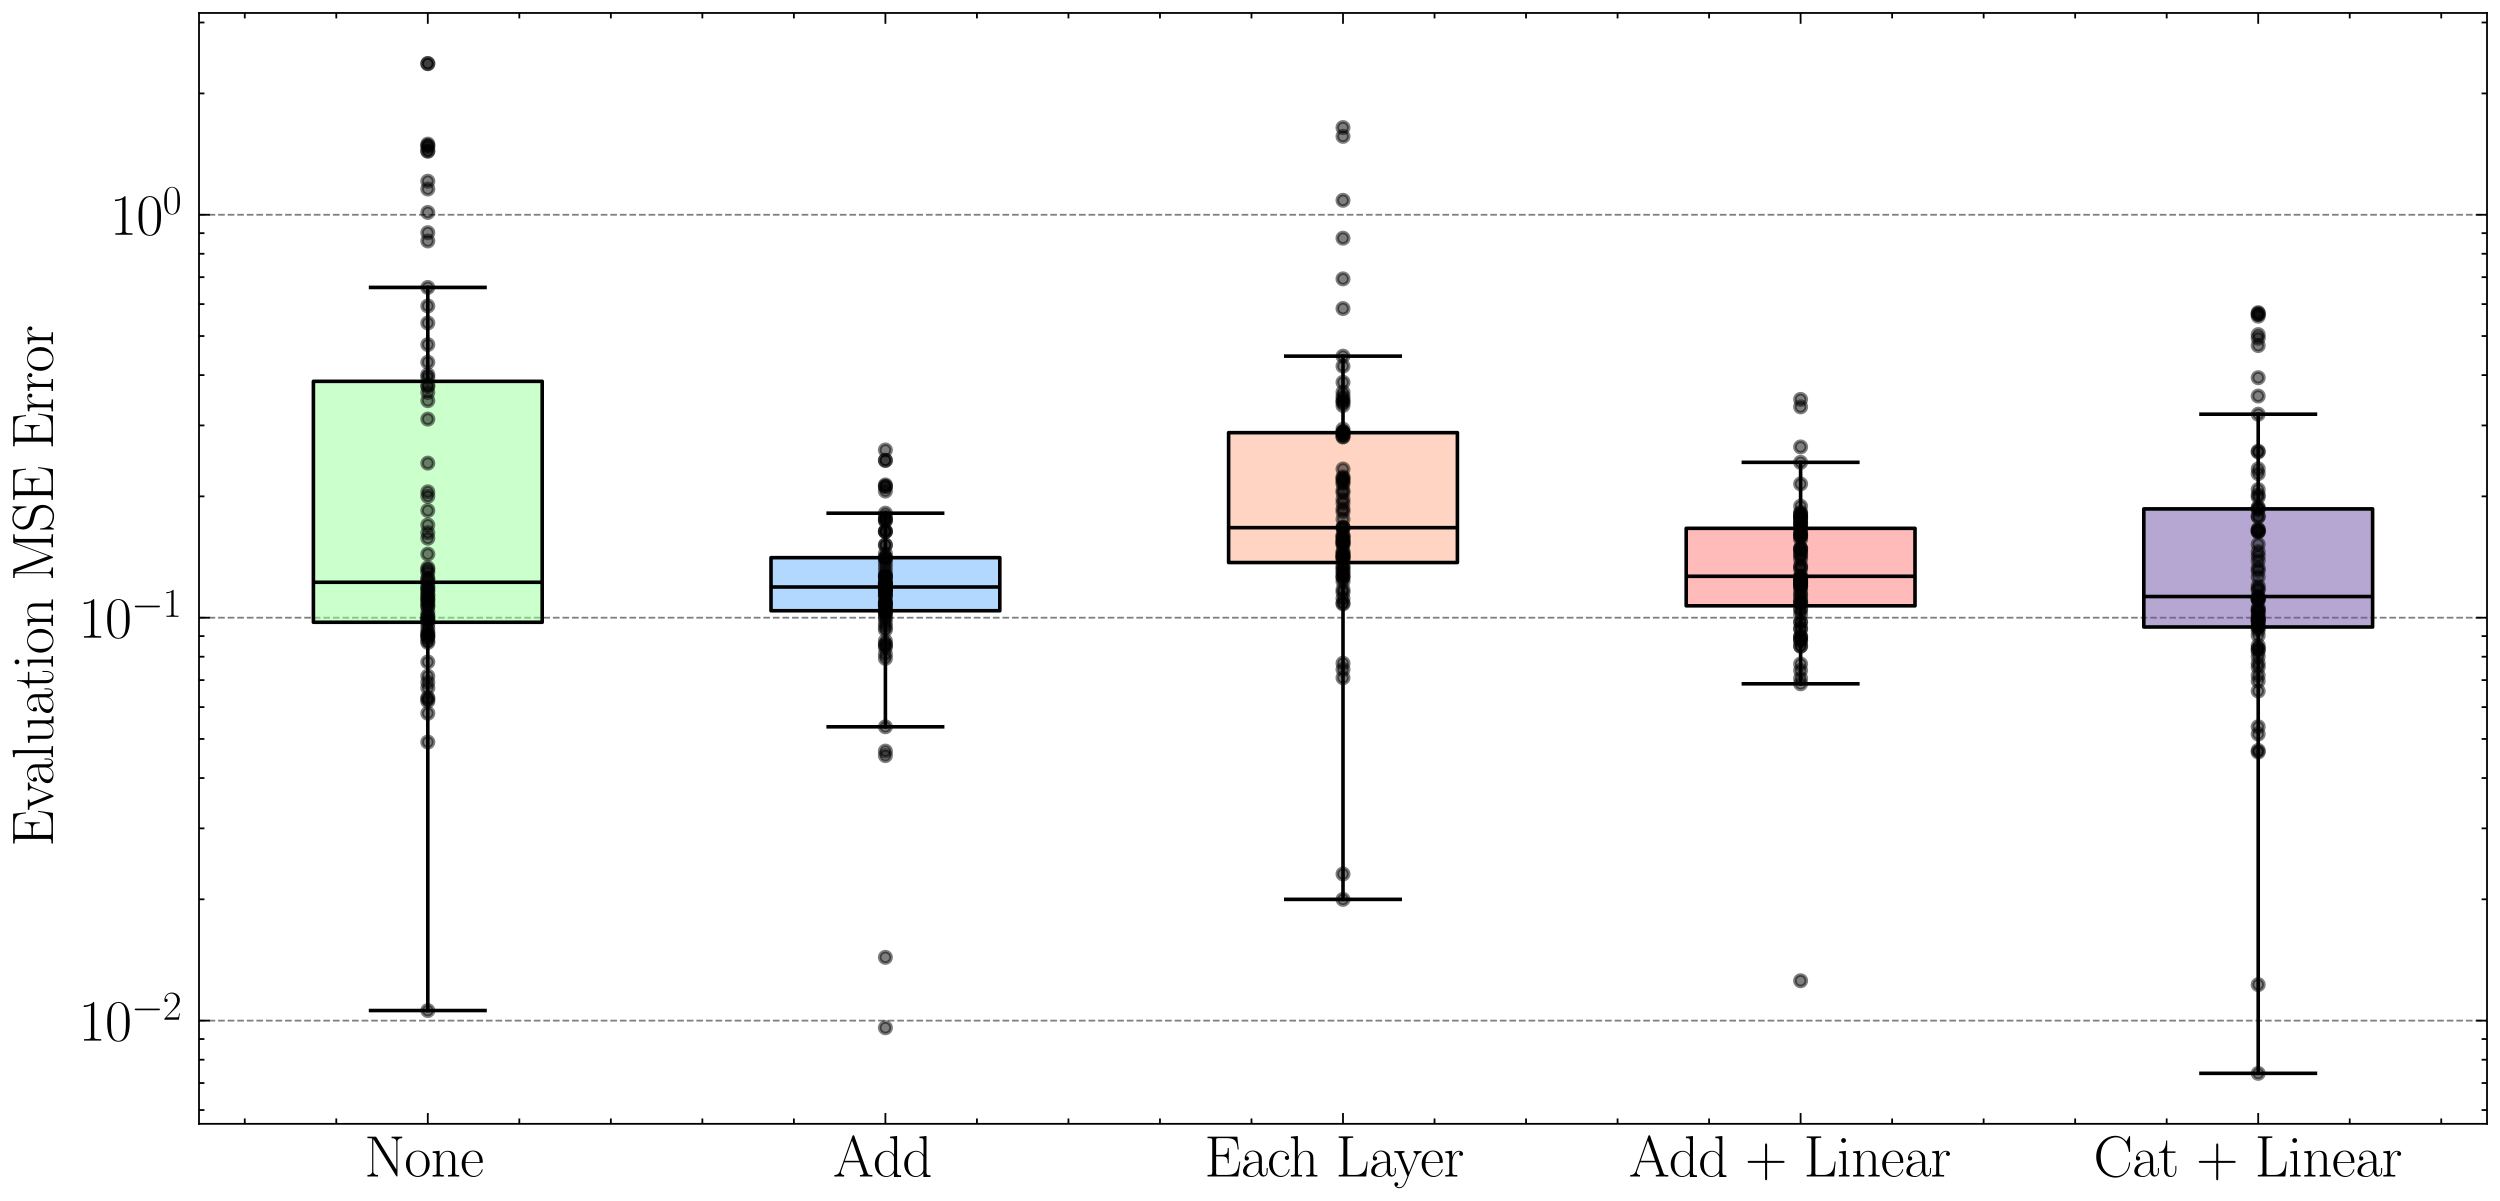 <?xml version="1.0" encoding="utf-8" standalone="no"?>
<!DOCTYPE svg PUBLIC "-//W3C//DTD SVG 1.1//EN"
  "http://www.w3.org/Graphics/SVG/1.1/DTD/svg11.dtd">
<svg xmlns:xlink="http://www.w3.org/1999/xlink" width="692.64pt" height="332.64pt" viewBox="0 0 692.64 332.64" xmlns="http://www.w3.org/2000/svg" version="1.1">
 <defs>
  <style type="text/css">*{stroke-linejoin: round; stroke-linecap: butt}</style>
 </defs>
 <g id="figure_1">
  <g id="patch_1">
   <path d="M -0 332.64 
L 692.64 332.64 
L 692.64 0 
L -0 0 
z
" style="fill: #ffffff"/>
  </g>
  <g id="axes_1">
   <g id="patch_2">
    <path d="M 55.135 311.371 
L 689.04 311.371 
L 689.04 3.6 
L 55.135 3.6 
z
" style="fill: #ffffff"/>
   </g>
   <g id="matplotlib.axis_1">
    <g id="xtick_1">
     <g id="line2d_1">
      <defs>
       <path id="m24220bff2a" d="M 0 0 
L 0 -3 
" style="stroke: #000000; stroke-width: 0.5"/>
      </defs>
      <g>
       <use xlink:href="#m24220bff2a" x="118.525" y="311.371" style="stroke: #000000; stroke-width: 0.5"/>
      </g>
     </g>
     <g id="line2d_2">
      <defs>
       <path id="ma34ebab8a9" d="M 0 0 
L 0 3 
" style="stroke: #000000; stroke-width: 0.5"/>
      </defs>
      <g>
       <use xlink:href="#ma34ebab8a9" x="118.525" y="3.6" style="stroke: #000000; stroke-width: 0.5"/>
      </g>
     </g>
     <g id="text_1">
      <!-- None -->
      <g transform="translate(100.969 325.941) scale(0.16 -0.16)">
       <defs>
        <path id="CMR17-4e" d="M 1312 4250 
C 1267 4320 1261 4320 1139 4320 
L 326 4320 
L 326 4160 
L 448 4160 
C 704 4160 819 4129 838 4122 
L 838 610 
C 838 451 838 153 326 153 
L 326 -13 
C 474 0 742 0 902 0 
C 1062 0 1331 0 1478 -13 
L 1478 153 
C 966 153 966 451 966 610 
L 966 4033 
C 1011 3995 1011 3982 1056 3919 
L 3430 76 
C 3475 0 3494 0 3526 0 
C 3590 0 3590 19 3590 139 
L 3590 3705 
C 3590 3863 3590 4160 4102 4160 
L 4102 4326 
C 3955 4320 3686 4320 3526 4320 
C 3366 4320 3098 4320 2950 4326 
L 2950 4160 
C 3462 4160 3462 3862 3462 3703 
L 3462 763 
L 1312 4250 
z
" transform="scale(0.016)"/>
        <path id="CMR17-6f" d="M 2758 1356 
C 2758 2176 2163 2816 1466 2816 
C 768 2816 173 2176 173 1356 
C 173 551 768 -64 1466 -64 
C 2163 -64 2758 551 2758 1356 
z
M 1466 51 
C 1165 51 909 230 762 480 
C 602 767 582 1126 582 1408 
C 582 1677 595 2010 762 2298 
C 890 2509 1139 2714 1466 2714 
C 1754 2714 1997 2554 2150 2330 
C 2349 2029 2349 1607 2349 1408 
C 2349 1158 2336 775 2163 467 
C 1984 173 1709 51 1466 51 
z
" transform="scale(0.016)"/>
        <path id="CMR17-6e" d="M 2656 1933 
C 2656 2259 2592 2790 1837 2790 
C 1331 2790 1069 2400 973 2144 
L 966 2144 
L 966 2790 
L 211 2720 
L 211 2554 
C 589 2554 646 2515 646 2208 
L 646 428 
C 646 184 621 153 211 153 
L 211 -13 
C 365 0 646 0 813 0 
C 979 0 1267 0 1421 -13 
L 1421 153 
C 1011 153 986 178 986 428 
L 986 1658 
C 986 2247 1344 2688 1792 2688 
C 2266 2688 2317 2266 2317 1958 
L 2317 428 
C 2317 184 2291 153 1882 153 
L 1882 -13 
C 2035 0 2317 0 2483 0 
C 2650 0 2938 0 3091 -13 
L 3091 153 
C 2682 153 2656 178 2656 428 
L 2656 1933 
z
" transform="scale(0.016)"/>
        <path id="CMR17-65" d="M 2438 1472 
C 2464 1498 2464 1511 2464 1576 
C 2464 2238 2118 2816 1389 2816 
C 710 2816 173 2169 173 1383 
C 173 551 781 -64 1459 -64 
C 2176 -64 2458 607 2458 740 
C 2458 784 2419 784 2406 784 
C 2362 784 2355 771 2330 696 
C 2189 265 1837 51 1504 51 
C 1229 51 954 203 781 480 
C 582 803 582 1176 582 1472 
L 2438 1472 
z
M 589 1568 
C 634 2505 1126 2714 1382 2714 
C 1818 2714 2112 2297 2118 1568 
L 589 1568 
z
" transform="scale(0.016)"/>
       </defs>
       <use xlink:href="#CMR17-4e" transform="scale(0.996)"/>
       <use xlink:href="#CMR17-6f" transform="translate(69.072 0) scale(0.996)"/>
       <use xlink:href="#CMR17-6e" transform="translate(114.763 0) scale(0.996)"/>
       <use xlink:href="#CMR17-65" transform="translate(165.658 0) scale(0.996)"/>
      </g>
     </g>
    </g>
    <g id="xtick_2">
     <g id="line2d_3">
      <g>
       <use xlink:href="#m24220bff2a" x="245.306" y="311.371" style="stroke: #000000; stroke-width: 0.5"/>
      </g>
     </g>
     <g id="line2d_4">
      <g>
       <use xlink:href="#ma34ebab8a9" x="245.306" y="3.6" style="stroke: #000000; stroke-width: 0.5"/>
      </g>
     </g>
     <g id="text_2">
      <!-- Add -->
      <g transform="translate(230.785 325.941) scale(0.16 -0.16)">
       <defs>
        <path id="CMR17-41" d="M 2323 4378 
C 2291 4461 2278 4480 2214 4480 
C 2150 4480 2138 4461 2106 4378 
L 749 566 
C 627 223 371 153 147 153 
L 147 -13 
C 262 0 518 0 640 0 
C 800 0 1056 0 1210 -13 
L 1210 153 
C 909 153 864 361 864 439 
C 864 497 877 530 890 569 
L 1229 1536 
L 2906 1536 
L 3290 442 
C 3322 365 3322 352 3322 327 
C 3322 153 3046 153 2925 153 
L 2925 0 
C 3110 0 3443 0 3642 0 
C 3808 0 4128 0 4282 -13 
L 4282 153 
C 3942 153 3827 153 3744 387 
L 2323 4378 
z
M 2067 3893 
L 2848 1702 
L 1286 1702 
L 2067 3893 
z
" transform="scale(0.016)"/>
        <path id="CMR17-64" d="M 1869 4326 
L 1869 4160 
C 2246 4160 2304 4122 2304 3820 
L 2304 2345 
C 2278 2377 2016 2790 1498 2790 
C 845 2790 211 2208 211 1364 
C 211 525 806 -64 1434 -64 
C 1978 -64 2259 337 2291 380 
L 2291 -63 
L 3066 -63 
L 3066 128 
C 2688 128 2630 166 2630 473 
L 2630 4396 
L 1869 4326 
z
M 2291 755 
C 2291 563 2176 390 2029 262 
C 1811 70 1594 38 1472 38 
C 1286 38 621 134 621 1356 
C 621 2612 1363 2688 1530 2688 
C 1824 2688 2061 2522 2208 2291 
C 2291 2157 2291 2138 2291 2023 
L 2291 755 
z
" transform="scale(0.016)"/>
       </defs>
       <use xlink:href="#CMR17-41" transform="scale(0.996)"/>
       <use xlink:href="#CMR17-64" transform="translate(69.072 0) scale(0.996)"/>
       <use xlink:href="#CMR17-64" transform="translate(119.968 0) scale(0.996)"/>
      </g>
     </g>
    </g>
    <g id="xtick_3">
     <g id="line2d_5">
      <g>
       <use xlink:href="#m24220bff2a" x="372.087" y="311.371" style="stroke: #000000; stroke-width: 0.5"/>
      </g>
     </g>
     <g id="line2d_6">
      <g>
       <use xlink:href="#ma34ebab8a9" x="372.087" y="3.6" style="stroke: #000000; stroke-width: 0.5"/>
      </g>
     </g>
     <g id="text_3">
      <!-- Each Layer -->
      <g transform="translate(333.72 325.941) scale(0.16 -0.16)">
       <defs>
        <path id="CMR17-45" d="M 3885 1615 
L 3770 1615 
C 3629 676 3546 166 2419 166 
L 1530 166 
C 1274 166 1261 197 1261 414 
L 1261 2176 
L 1862 2176 
C 2464 2176 2522 1960 2522 1430 
L 2637 1430 
L 2637 3081 
L 2522 3081 
C 2522 2557 2464 2342 1862 2342 
L 1261 2342 
L 1261 3913 
C 1261 4128 1274 4160 1530 4160 
L 2406 4160 
C 3398 4160 3514 3769 3603 2929 
L 3718 2929 
L 3565 4325 
L 326 4325 
L 326 4160 
C 768 4160 838 4160 838 3874 
L 838 451 
C 838 166 768 166 326 166 
L 326 0 
L 3654 0 
L 3885 1615 
z
" transform="scale(0.016)"/>
        <path id="CMR17-61" d="M 2304 1653 
C 2304 2072 2304 2294 2035 2543 
C 1798 2752 1523 2816 1306 2816 
C 800 2816 435 2407 435 1971 
C 435 1728 627 1728 666 1728 
C 749 1728 896 1778 896 1954 
C 896 2112 774 2181 666 2181 
C 640 2181 608 2174 589 2168 
C 723 2592 1069 2714 1293 2714 
C 1613 2714 1965 2429 1965 1885 
L 1965 1600 
C 1587 1600 1133 1549 774 1357 
C 371 1133 256 813 256 570 
C 256 77 832 -64 1171 -64 
C 1523 -64 1850 139 1990 511 
C 2003 233 2182 -18 2464 -18 
C 2598 -18 2938 70 2938 567 
L 2938 920 
L 2822 920 
L 2822 562 
C 2822 178 2650 128 2566 128 
C 2304 128 2304 458 2304 738 
L 2304 1653 
z
M 1965 870 
C 1965 317 1568 38 1216 38 
C 896 38 646 275 646 570 
C 646 761 730 1100 1101 1305 
C 1408 1478 1760 1504 1965 1504 
L 1965 870 
z
" transform="scale(0.016)"/>
        <path id="CMR17-63" d="M 2234 2240 
C 2112 2240 1933 2240 1933 2017 
C 1933 1838 2080 1787 2163 1787 
C 2208 1787 2394 1807 2394 2024 
C 2394 2467 1958 2803 1466 2803 
C 787 2803 211 2178 211 1363 
C 211 516 813 -64 1466 -64 
C 2259 -64 2458 677 2458 748 
C 2458 774 2451 793 2406 793 
C 2362 793 2355 787 2330 703 
C 2163 180 1798 51 1523 51 
C 1114 51 621 427 621 1369 
C 621 2338 1094 2688 1472 2688 
C 1722 2688 2093 2573 2234 2240 
z
" transform="scale(0.016)"/>
        <path id="CMR17-68" d="M 2656 1933 
C 2656 2259 2592 2790 1837 2790 
C 1312 2790 1056 2368 979 2157 
L 973 2157 
L 973 4396 
L 211 4326 
L 211 4160 
C 589 4160 646 4122 646 3817 
L 646 426 
C 646 184 621 153 211 153 
L 211 -13 
C 365 0 646 0 813 0 
C 979 0 1267 0 1421 -13 
L 1421 153 
C 1011 153 986 178 986 428 
L 986 1658 
C 986 2247 1344 2688 1792 2688 
C 2266 2688 2317 2266 2317 1958 
L 2317 428 
C 2317 184 2291 153 1882 153 
L 1882 -13 
C 2035 0 2317 0 2483 0 
C 2650 0 2938 0 3091 -13 
L 3091 153 
C 2682 153 2656 178 2656 428 
L 2656 1933 
z
" transform="scale(0.016)"/>
        <path id="CMR17-4c" d="M 3469 1615 
L 3354 1615 
C 3302 983 3219 166 2125 166 
L 1530 166 
C 1274 166 1261 197 1261 414 
L 1261 3898 
C 1261 4129 1274 4192 1760 4192 
L 1901 4192 
L 1901 4352 
C 1638 4352 1331 4352 1069 4352 
C 870 4352 512 4352 326 4352 
L 326 4192 
C 768 4192 838 4192 838 3905 
L 838 452 
C 838 166 768 166 326 166 
L 326 0 
L 3315 0 
L 3469 1615 
z
" transform="scale(0.016)"/>
        <path id="CMR17-79" d="M 2496 2197 
C 2656 2586 2944 2586 3034 2586 
L 3034 2752 
C 2912 2752 2752 2752 2630 2752 
C 2496 2752 2285 2752 2157 2758 
L 2157 2592 
C 2400 2573 2406 2394 2406 2343 
C 2406 2280 2394 2248 2362 2171 
L 1664 449 
L 902 2306 
C 870 2382 870 2426 870 2433 
C 870 2573 1018 2586 1171 2586 
L 1171 2758 
C 1018 2752 742 2752 582 2752 
C 410 2752 205 2752 64 2758 
L 64 2586 
C 410 2586 448 2554 531 2350 
L 1485 15 
C 1197 -738 1030 -1178 627 -1178 
C 557 -1178 397 -1159 282 -1044 
C 429 -1031 493 -942 493 -833 
C 493 -725 416 -629 288 -629 
C 147 -629 77 -725 77 -840 
C 77 -1095 339 -1280 627 -1280 
C 998 -1280 1229 -922 1357 -604 
L 2496 2197 
z
" transform="scale(0.016)"/>
        <path id="CMR17-72" d="M 960 1497 
C 960 2112 1222 2688 1702 2688 
C 1747 2688 1792 2682 1837 2662 
C 1837 2662 1696 2617 1696 2452 
C 1696 2298 1818 2234 1914 2234 
C 1990 2234 2131 2279 2131 2458 
C 2131 2663 1926 2790 1709 2790 
C 1222 2790 1011 2317 947 2093 
L 941 2093 
L 941 2790 
L 198 2720 
L 198 2554 
C 576 2554 634 2515 634 2208 
L 634 428 
C 634 184 608 153 198 153 
L 198 -13 
C 352 0 646 0 813 0 
C 998 0 1325 0 1498 -13 
L 1498 153 
C 1037 153 960 153 960 440 
L 960 1497 
z
" transform="scale(0.016)"/>
       </defs>
       <use xlink:href="#CMR17-45" transform="scale(0.996)"/>
       <use xlink:href="#CMR17-61" transform="translate(62.586 0) scale(0.996)"/>
       <use xlink:href="#CMR17-63" transform="translate(108.277 0) scale(0.996)"/>
       <use xlink:href="#CMR17-68" transform="translate(146.16 0) scale(0.996)"/>
       <use xlink:href="#CMR17-4c" transform="translate(227.131 0) scale(0.996)"/>
       <use xlink:href="#CMR17-61" transform="translate(284.513 0) scale(0.996)"/>
       <use xlink:href="#CMR17-79" transform="translate(327.601 0) scale(0.996)"/>
       <use xlink:href="#CMR17-65" transform="translate(373.291 0) scale(0.996)"/>
       <use xlink:href="#CMR17-72" transform="translate(413.777 0) scale(0.996)"/>
      </g>
     </g>
    </g>
    <g id="xtick_4">
     <g id="line2d_7">
      <g>
       <use xlink:href="#m24220bff2a" x="498.868" y="311.371" style="stroke: #000000; stroke-width: 0.5"/>
      </g>
     </g>
     <g id="line2d_8">
      <g>
       <use xlink:href="#ma34ebab8a9" x="498.868" y="3.6" style="stroke: #000000; stroke-width: 0.5"/>
      </g>
     </g>
     <g id="text_4">
      <!-- Add + Linear -->
      <g transform="translate(451.29 325.941) scale(0.16 -0.16)">
       <defs>
        <path id="CMR17-2b" d="M 2413 1472 
L 4109 1472 
C 4198 1472 4307 1472 4307 1580 
C 4307 1695 4205 1695 4109 1695 
L 2413 1695 
L 2413 3386 
C 2413 3475 2413 3584 2304 3584 
C 2189 3584 2189 3482 2189 3386 
L 2189 1695 
L 493 1695 
C 403 1695 294 1695 294 1587 
C 294 1472 397 1472 493 1472 
L 2189 1472 
L 2189 -218 
C 2189 -307 2189 -416 2298 -416 
C 2413 -416 2413 -314 2413 -218 
L 2413 1472 
z
" transform="scale(0.016)"/>
        <path id="CMR17-69" d="M 992 3909 
C 992 4049 877 4170 730 4170 
C 589 4170 467 4056 467 3909 
C 467 3769 582 3648 730 3648 
C 870 3648 992 3763 992 3909 
z
M 243 2706 
L 243 2541 
C 602 2541 653 2502 653 2197 
L 653 427 
C 653 184 627 153 218 153 
L 218 -13 
C 371 0 646 0 806 0 
C 960 0 1222 0 1370 -13 
L 1370 153 
C 992 153 979 191 979 420 
L 979 2776 
L 243 2706 
z
" transform="scale(0.016)"/>
       </defs>
       <use xlink:href="#CMR17-41" transform="scale(0.996)"/>
       <use xlink:href="#CMR17-64" transform="translate(69.072 0) scale(0.996)"/>
       <use xlink:href="#CMR17-64" transform="translate(119.968 0) scale(0.996)"/>
       <use xlink:href="#CMR17-2b" transform="translate(200.939 0) scale(0.996)"/>
       <use xlink:href="#CMR17-4c" transform="translate(302.73 0) scale(0.996)"/>
       <use xlink:href="#CMR17-69" transform="translate(360.111 0) scale(0.996)"/>
       <use xlink:href="#CMR17-6e" transform="translate(384.982 0) scale(0.996)"/>
       <use xlink:href="#CMR17-65" transform="translate(435.878 0) scale(0.996)"/>
       <use xlink:href="#CMR17-61" transform="translate(476.363 0) scale(0.996)"/>
       <use xlink:href="#CMR17-72" transform="translate(522.054 0) scale(0.996)"/>
      </g>
     </g>
    </g>
    <g id="xtick_5">
     <g id="line2d_9">
      <g>
       <use xlink:href="#m24220bff2a" x="625.649" y="311.371" style="stroke: #000000; stroke-width: 0.5"/>
      </g>
     </g>
     <g id="line2d_10">
      <g>
       <use xlink:href="#ma34ebab8a9" x="625.649" y="3.6" style="stroke: #000000; stroke-width: 0.5"/>
      </g>
     </g>
     <g id="text_5">
      <!-- Cat + Linear -->
      <g transform="translate(580.019 325.941) scale(0.16 -0.16)">
       <defs>
        <path id="CMR17-43" d="M 3974 4289 
C 3974 4403 3968 4410 3930 4410 
C 3904 4410 3898 4403 3853 4327 
L 3571 3792 
C 3258 4187 2874 4416 2381 4416 
C 1286 4416 294 3456 294 2148 
C 294 826 1286 -128 2387 -128 
C 3366 -128 3974 730 3974 1461 
C 3974 1524 3974 1550 3917 1550 
C 3866 1550 3866 1531 3859 1474 
C 3808 585 3168 38 2477 38 
C 1824 38 781 495 781 2147 
C 781 3805 1843 4250 2464 4250 
C 3187 4250 3712 3628 3834 2745 
C 3846 2668 3846 2655 3904 2655 
C 3974 2655 3974 2668 3974 2783 
L 3974 4289 
z
" transform="scale(0.016)"/>
        <path id="CMR17-74" d="M 966 2560 
L 1862 2560 
L 1862 2725 
L 966 2725 
L 966 3904 
L 851 3904 
C 838 3245 614 2668 70 2668 
L 70 2560 
L 627 2560 
L 627 771 
C 627 650 627 -64 1370 -64 
C 1747 -64 1965 306 1965 777 
L 1965 1140 
L 1850 1140 
L 1850 783 
C 1850 344 1677 51 1408 51 
C 1222 51 966 178 966 758 
L 966 2560 
z
" transform="scale(0.016)"/>
       </defs>
       <use xlink:href="#CMR17-43" transform="scale(0.996)"/>
       <use xlink:href="#CMR17-61" transform="translate(66.51 0) scale(0.996)"/>
       <use xlink:href="#CMR17-74" transform="translate(112.2 0) scale(0.996)"/>
       <use xlink:href="#CMR17-2b" transform="translate(177.557 0) scale(0.996)"/>
       <use xlink:href="#CMR17-4c" transform="translate(279.348 0) scale(0.996)"/>
       <use xlink:href="#CMR17-69" transform="translate(336.729 0) scale(0.996)"/>
       <use xlink:href="#CMR17-6e" transform="translate(361.6 0) scale(0.996)"/>
       <use xlink:href="#CMR17-65" transform="translate(412.496 0) scale(0.996)"/>
       <use xlink:href="#CMR17-61" transform="translate(452.981 0) scale(0.996)"/>
       <use xlink:href="#CMR17-72" transform="translate(498.672 0) scale(0.996)"/>
      </g>
     </g>
    </g>
    <g id="xtick_6">
     <g id="line2d_11">
      <defs>
       <path id="m0bbf0e7e08" d="M 0 0 
L 0 -1.5 
" style="stroke: #000000; stroke-width: 0.5"/>
      </defs>
      <g>
       <use xlink:href="#m0bbf0e7e08" x="67.813" y="311.371" style="stroke: #000000; stroke-width: 0.5"/>
      </g>
     </g>
     <g id="line2d_12">
      <defs>
       <path id="m21b8b2dd7f" d="M 0 0 
L 0 1.5 
" style="stroke: #000000; stroke-width: 0.5"/>
      </defs>
      <g>
       <use xlink:href="#m21b8b2dd7f" x="67.813" y="3.6" style="stroke: #000000; stroke-width: 0.5"/>
      </g>
     </g>
    </g>
    <g id="xtick_7">
     <g id="line2d_13">
      <g>
       <use xlink:href="#m0bbf0e7e08" x="93.169" y="311.371" style="stroke: #000000; stroke-width: 0.5"/>
      </g>
     </g>
     <g id="line2d_14">
      <g>
       <use xlink:href="#m21b8b2dd7f" x="93.169" y="3.6" style="stroke: #000000; stroke-width: 0.5"/>
      </g>
     </g>
    </g>
    <g id="xtick_8">
     <g id="line2d_15">
      <g>
       <use xlink:href="#m0bbf0e7e08" x="143.881" y="311.371" style="stroke: #000000; stroke-width: 0.5"/>
      </g>
     </g>
     <g id="line2d_16">
      <g>
       <use xlink:href="#m21b8b2dd7f" x="143.881" y="3.6" style="stroke: #000000; stroke-width: 0.5"/>
      </g>
     </g>
    </g>
    <g id="xtick_9">
     <g id="line2d_17">
      <g>
       <use xlink:href="#m0bbf0e7e08" x="169.238" y="311.371" style="stroke: #000000; stroke-width: 0.5"/>
      </g>
     </g>
     <g id="line2d_18">
      <g>
       <use xlink:href="#m21b8b2dd7f" x="169.238" y="3.6" style="stroke: #000000; stroke-width: 0.5"/>
      </g>
     </g>
    </g>
    <g id="xtick_10">
     <g id="line2d_19">
      <g>
       <use xlink:href="#m0bbf0e7e08" x="194.594" y="311.371" style="stroke: #000000; stroke-width: 0.5"/>
      </g>
     </g>
     <g id="line2d_20">
      <g>
       <use xlink:href="#m21b8b2dd7f" x="194.594" y="3.6" style="stroke: #000000; stroke-width: 0.5"/>
      </g>
     </g>
    </g>
    <g id="xtick_11">
     <g id="line2d_21">
      <g>
       <use xlink:href="#m0bbf0e7e08" x="219.95" y="311.371" style="stroke: #000000; stroke-width: 0.5"/>
      </g>
     </g>
     <g id="line2d_22">
      <g>
       <use xlink:href="#m21b8b2dd7f" x="219.95" y="3.6" style="stroke: #000000; stroke-width: 0.5"/>
      </g>
     </g>
    </g>
    <g id="xtick_12">
     <g id="line2d_23">
      <g>
       <use xlink:href="#m0bbf0e7e08" x="270.662" y="311.371" style="stroke: #000000; stroke-width: 0.5"/>
      </g>
     </g>
     <g id="line2d_24">
      <g>
       <use xlink:href="#m21b8b2dd7f" x="270.662" y="3.6" style="stroke: #000000; stroke-width: 0.5"/>
      </g>
     </g>
    </g>
    <g id="xtick_13">
     <g id="line2d_25">
      <g>
       <use xlink:href="#m0bbf0e7e08" x="296.019" y="311.371" style="stroke: #000000; stroke-width: 0.5"/>
      </g>
     </g>
     <g id="line2d_26">
      <g>
       <use xlink:href="#m21b8b2dd7f" x="296.019" y="3.6" style="stroke: #000000; stroke-width: 0.5"/>
      </g>
     </g>
    </g>
    <g id="xtick_14">
     <g id="line2d_27">
      <g>
       <use xlink:href="#m0bbf0e7e08" x="321.375" y="311.371" style="stroke: #000000; stroke-width: 0.5"/>
      </g>
     </g>
     <g id="line2d_28">
      <g>
       <use xlink:href="#m21b8b2dd7f" x="321.375" y="3.6" style="stroke: #000000; stroke-width: 0.5"/>
      </g>
     </g>
    </g>
    <g id="xtick_15">
     <g id="line2d_29">
      <g>
       <use xlink:href="#m0bbf0e7e08" x="346.731" y="311.371" style="stroke: #000000; stroke-width: 0.5"/>
      </g>
     </g>
     <g id="line2d_30">
      <g>
       <use xlink:href="#m21b8b2dd7f" x="346.731" y="3.6" style="stroke: #000000; stroke-width: 0.5"/>
      </g>
     </g>
    </g>
    <g id="xtick_16">
     <g id="line2d_31">
      <g>
       <use xlink:href="#m0bbf0e7e08" x="397.444" y="311.371" style="stroke: #000000; stroke-width: 0.5"/>
      </g>
     </g>
     <g id="line2d_32">
      <g>
       <use xlink:href="#m21b8b2dd7f" x="397.444" y="3.6" style="stroke: #000000; stroke-width: 0.5"/>
      </g>
     </g>
    </g>
    <g id="xtick_17">
     <g id="line2d_33">
      <g>
       <use xlink:href="#m0bbf0e7e08" x="422.8" y="311.371" style="stroke: #000000; stroke-width: 0.5"/>
      </g>
     </g>
     <g id="line2d_34">
      <g>
       <use xlink:href="#m21b8b2dd7f" x="422.8" y="3.6" style="stroke: #000000; stroke-width: 0.5"/>
      </g>
     </g>
    </g>
    <g id="xtick_18">
     <g id="line2d_35">
      <g>
       <use xlink:href="#m0bbf0e7e08" x="448.156" y="311.371" style="stroke: #000000; stroke-width: 0.5"/>
      </g>
     </g>
     <g id="line2d_36">
      <g>
       <use xlink:href="#m21b8b2dd7f" x="448.156" y="3.6" style="stroke: #000000; stroke-width: 0.5"/>
      </g>
     </g>
    </g>
    <g id="xtick_19">
     <g id="line2d_37">
      <g>
       <use xlink:href="#m0bbf0e7e08" x="473.512" y="311.371" style="stroke: #000000; stroke-width: 0.5"/>
      </g>
     </g>
     <g id="line2d_38">
      <g>
       <use xlink:href="#m21b8b2dd7f" x="473.512" y="3.6" style="stroke: #000000; stroke-width: 0.5"/>
      </g>
     </g>
    </g>
    <g id="xtick_20">
     <g id="line2d_39">
      <g>
       <use xlink:href="#m0bbf0e7e08" x="524.225" y="311.371" style="stroke: #000000; stroke-width: 0.5"/>
      </g>
     </g>
     <g id="line2d_40">
      <g>
       <use xlink:href="#m21b8b2dd7f" x="524.225" y="3.6" style="stroke: #000000; stroke-width: 0.5"/>
      </g>
     </g>
    </g>
    <g id="xtick_21">
     <g id="line2d_41">
      <g>
       <use xlink:href="#m0bbf0e7e08" x="549.581" y="311.371" style="stroke: #000000; stroke-width: 0.5"/>
      </g>
     </g>
     <g id="line2d_42">
      <g>
       <use xlink:href="#m21b8b2dd7f" x="549.581" y="3.6" style="stroke: #000000; stroke-width: 0.5"/>
      </g>
     </g>
    </g>
    <g id="xtick_22">
     <g id="line2d_43">
      <g>
       <use xlink:href="#m0bbf0e7e08" x="574.937" y="311.371" style="stroke: #000000; stroke-width: 0.5"/>
      </g>
     </g>
     <g id="line2d_44">
      <g>
       <use xlink:href="#m21b8b2dd7f" x="574.937" y="3.6" style="stroke: #000000; stroke-width: 0.5"/>
      </g>
     </g>
    </g>
    <g id="xtick_23">
     <g id="line2d_45">
      <g>
       <use xlink:href="#m0bbf0e7e08" x="600.293" y="311.371" style="stroke: #000000; stroke-width: 0.5"/>
      </g>
     </g>
     <g id="line2d_46">
      <g>
       <use xlink:href="#m21b8b2dd7f" x="600.293" y="3.6" style="stroke: #000000; stroke-width: 0.5"/>
      </g>
     </g>
    </g>
    <g id="xtick_24">
     <g id="line2d_47">
      <g>
       <use xlink:href="#m0bbf0e7e08" x="651.006" y="311.371" style="stroke: #000000; stroke-width: 0.5"/>
      </g>
     </g>
     <g id="line2d_48">
      <g>
       <use xlink:href="#m21b8b2dd7f" x="651.006" y="3.6" style="stroke: #000000; stroke-width: 0.5"/>
      </g>
     </g>
    </g>
    <g id="xtick_25">
     <g id="line2d_49">
      <g>
       <use xlink:href="#m0bbf0e7e08" x="676.362" y="311.371" style="stroke: #000000; stroke-width: 0.5"/>
      </g>
     </g>
     <g id="line2d_50">
      <g>
       <use xlink:href="#m21b8b2dd7f" x="676.362" y="3.6" style="stroke: #000000; stroke-width: 0.5"/>
      </g>
     </g>
    </g>
   </g>
   <g id="matplotlib.axis_2">
    <g id="ytick_1">
     <g id="line2d_51">
      <path d="M 55.135 282.769 
L 689.04 282.769 
" clip-path="url(#pf29fde2bd1)" style="fill: none; stroke-dasharray: 1.85,0.8; stroke-dashoffset: 0; stroke: #000000; stroke-opacity: 0.5; stroke-width: 0.5"/>
     </g>
     <g id="line2d_52">
      <defs>
       <path id="ma61328ea96" d="M 0 0 
L 3 0 
" style="stroke: #000000; stroke-width: 0.5"/>
      </defs>
      <g>
       <use xlink:href="#ma61328ea96" x="55.135" y="282.769" style="stroke: #000000; stroke-width: 0.5"/>
      </g>
     </g>
     <g id="line2d_53">
      <defs>
       <path id="ma55e1a870a" d="M 0 0 
L -3 0 
" style="stroke: #000000; stroke-width: 0.5"/>
      </defs>
      <g>
       <use xlink:href="#ma55e1a870a" x="689.04" y="282.769" style="stroke: #000000; stroke-width: 0.5"/>
      </g>
     </g>
     <g id="text_6">
      <!-- $\mathdefault{10^{-2}}$ -->
      <g transform="translate(21.769 288.304) scale(0.16 -0.16)">
       <defs>
        <path id="CMR17-31" d="M 1702 4058 
C 1702 4192 1696 4192 1606 4192 
C 1357 3916 979 3827 621 3827 
C 602 3827 570 3827 563 3808 
C 557 3795 557 3782 557 3648 
C 755 3648 1088 3686 1344 3839 
L 1344 461 
C 1344 236 1331 160 781 160 
L 589 160 
L 589 0 
C 896 0 1216 0 1523 0 
C 1830 0 2150 0 2458 0 
L 2458 160 
L 2266 160 
C 1715 160 1702 230 1702 458 
L 1702 4058 
z
" transform="scale(0.016)"/>
        <path id="CMR17-30" d="M 2688 2025 
C 2688 2416 2682 3080 2413 3591 
C 2176 4039 1798 4198 1466 4198 
C 1158 4198 768 4058 525 3597 
C 269 3118 243 2524 243 2025 
C 243 1661 250 1106 448 619 
C 723 -39 1216 -128 1466 -128 
C 1760 -128 2208 -7 2470 600 
C 2662 1042 2688 1559 2688 2025 
z
M 1466 -26 
C 1056 -26 813 325 723 812 
C 653 1188 653 1738 653 2096 
C 653 2588 653 2997 736 3387 
C 858 3929 1216 4096 1466 4096 
C 1728 4096 2067 3923 2189 3400 
C 2272 3036 2278 2607 2278 2096 
C 2278 1680 2278 1169 2202 792 
C 2067 95 1690 -26 1466 -26 
z
" transform="scale(0.016)"/>
        <path id="CMSY10-0" d="M 4218 1472 
C 4326 1472 4442 1472 4442 1600 
C 4442 1728 4326 1728 4218 1728 
L 755 1728 
C 646 1728 531 1728 531 1600 
C 531 1472 646 1472 755 1472 
L 4218 1472 
z
" transform="scale(0.016)"/>
        <path id="CMR17-32" d="M 2669 989 
L 2554 989 
C 2490 536 2438 459 2413 420 
C 2381 369 1920 369 1830 369 
L 602 369 
C 832 619 1280 1072 1824 1597 
C 2214 1967 2669 2402 2669 3035 
C 2669 3790 2067 4224 1395 4224 
C 691 4224 262 3604 262 3030 
C 262 2780 448 2748 525 2748 
C 589 2748 781 2787 781 3010 
C 781 3207 614 3264 525 3264 
C 486 3264 448 3258 422 3245 
C 544 3790 915 4058 1306 4058 
C 1862 4058 2227 3617 2227 3035 
C 2227 2479 1901 2000 1536 1584 
L 262 146 
L 262 0 
L 2515 0 
L 2669 989 
z
" transform="scale(0.016)"/>
       </defs>
       <use xlink:href="#CMR17-31" transform="scale(0.996)"/>
       <use xlink:href="#CMR17-30" transform="translate(45.69 0) scale(0.996)"/>
       <use xlink:href="#CMSY10-0" transform="translate(91.381 36.154) scale(0.697)"/>
       <use xlink:href="#CMR17-32" transform="translate(145.622 36.154) scale(0.697)"/>
      </g>
     </g>
    </g>
    <g id="ytick_2">
     <g id="line2d_54">
      <path d="M 55.135 171.132 
L 689.04 171.132 
" clip-path="url(#pf29fde2bd1)" style="fill: none; stroke-dasharray: 1.85,0.8; stroke-dashoffset: 0; stroke: #000000; stroke-opacity: 0.5; stroke-width: 0.5"/>
     </g>
     <g id="line2d_55">
      <g>
       <use xlink:href="#ma61328ea96" x="55.135" y="171.132" style="stroke: #000000; stroke-width: 0.5"/>
      </g>
     </g>
     <g id="line2d_56">
      <g>
       <use xlink:href="#ma55e1a870a" x="689.04" y="171.132" style="stroke: #000000; stroke-width: 0.5"/>
      </g>
     </g>
     <g id="text_7">
      <!-- $\mathdefault{10^{-1}}$ -->
      <g transform="translate(21.769 176.667) scale(0.16 -0.16)">
       <use xlink:href="#CMR17-31" transform="scale(0.996)"/>
       <use xlink:href="#CMR17-30" transform="translate(45.69 0) scale(0.996)"/>
       <use xlink:href="#CMSY10-0" transform="translate(91.381 36.154) scale(0.697)"/>
       <use xlink:href="#CMR17-31" transform="translate(145.622 36.154) scale(0.697)"/>
      </g>
     </g>
    </g>
    <g id="ytick_3">
     <g id="line2d_57">
      <path d="M 55.135 59.494 
L 689.04 59.494 
" clip-path="url(#pf29fde2bd1)" style="fill: none; stroke-dasharray: 1.85,0.8; stroke-dashoffset: 0; stroke: #000000; stroke-opacity: 0.5; stroke-width: 0.5"/>
     </g>
     <g id="line2d_58">
      <g>
       <use xlink:href="#ma61328ea96" x="55.135" y="59.494" style="stroke: #000000; stroke-width: 0.5"/>
      </g>
     </g>
     <g id="line2d_59">
      <g>
       <use xlink:href="#ma55e1a870a" x="689.04" y="59.494" style="stroke: #000000; stroke-width: 0.5"/>
      </g>
     </g>
     <g id="text_8">
      <!-- $\mathdefault{10^{0}}$ -->
      <g transform="translate(30.448 65.029) scale(0.16 -0.16)">
       <use xlink:href="#CMR17-31" transform="scale(0.996)"/>
       <use xlink:href="#CMR17-30" transform="translate(45.69 0) scale(0.996)"/>
       <use xlink:href="#CMR17-30" transform="translate(91.381 36.154) scale(0.697)"/>
      </g>
     </g>
    </g>
    <g id="ytick_4">
     <g id="line2d_60">
      <defs>
       <path id="me1bc7672d8" d="M 0 0 
L 1.5 0 
" style="stroke: #000000; stroke-width: 0.5"/>
      </defs>
      <g>
       <use xlink:href="#me1bc7672d8" x="55.135" y="307.536" style="stroke: #000000; stroke-width: 0.5"/>
      </g>
     </g>
     <g id="line2d_61">
      <defs>
       <path id="m0258d2351a" d="M 0 0 
L -1.5 0 
" style="stroke: #000000; stroke-width: 0.5"/>
      </defs>
      <g>
       <use xlink:href="#m0258d2351a" x="689.04" y="307.536" style="stroke: #000000; stroke-width: 0.5"/>
      </g>
     </g>
    </g>
    <g id="ytick_5">
     <g id="line2d_62">
      <g>
       <use xlink:href="#me1bc7672d8" x="55.135" y="300.062" style="stroke: #000000; stroke-width: 0.5"/>
      </g>
     </g>
     <g id="line2d_63">
      <g>
       <use xlink:href="#m0258d2351a" x="689.04" y="300.062" style="stroke: #000000; stroke-width: 0.5"/>
      </g>
     </g>
    </g>
    <g id="ytick_6">
     <g id="line2d_64">
      <g>
       <use xlink:href="#me1bc7672d8" x="55.135" y="293.588" style="stroke: #000000; stroke-width: 0.5"/>
      </g>
     </g>
     <g id="line2d_65">
      <g>
       <use xlink:href="#m0258d2351a" x="689.04" y="293.588" style="stroke: #000000; stroke-width: 0.5"/>
      </g>
     </g>
    </g>
    <g id="ytick_7">
     <g id="line2d_66">
      <g>
       <use xlink:href="#me1bc7672d8" x="55.135" y="287.878" style="stroke: #000000; stroke-width: 0.5"/>
      </g>
     </g>
     <g id="line2d_67">
      <g>
       <use xlink:href="#m0258d2351a" x="689.04" y="287.878" style="stroke: #000000; stroke-width: 0.5"/>
      </g>
     </g>
    </g>
    <g id="ytick_8">
     <g id="line2d_68">
      <g>
       <use xlink:href="#me1bc7672d8" x="55.135" y="249.163" style="stroke: #000000; stroke-width: 0.5"/>
      </g>
     </g>
     <g id="line2d_69">
      <g>
       <use xlink:href="#m0258d2351a" x="689.04" y="249.163" style="stroke: #000000; stroke-width: 0.5"/>
      </g>
     </g>
    </g>
    <g id="ytick_9">
     <g id="line2d_70">
      <g>
       <use xlink:href="#me1bc7672d8" x="55.135" y="229.505" style="stroke: #000000; stroke-width: 0.5"/>
      </g>
     </g>
     <g id="line2d_71">
      <g>
       <use xlink:href="#m0258d2351a" x="689.04" y="229.505" style="stroke: #000000; stroke-width: 0.5"/>
      </g>
     </g>
    </g>
    <g id="ytick_10">
     <g id="line2d_72">
      <g>
       <use xlink:href="#me1bc7672d8" x="55.135" y="215.557" style="stroke: #000000; stroke-width: 0.5"/>
      </g>
     </g>
     <g id="line2d_73">
      <g>
       <use xlink:href="#m0258d2351a" x="689.04" y="215.557" style="stroke: #000000; stroke-width: 0.5"/>
      </g>
     </g>
    </g>
    <g id="ytick_11">
     <g id="line2d_74">
      <g>
       <use xlink:href="#me1bc7672d8" x="55.135" y="204.738" style="stroke: #000000; stroke-width: 0.5"/>
      </g>
     </g>
     <g id="line2d_75">
      <g>
       <use xlink:href="#m0258d2351a" x="689.04" y="204.738" style="stroke: #000000; stroke-width: 0.5"/>
      </g>
     </g>
    </g>
    <g id="ytick_12">
     <g id="line2d_76">
      <g>
       <use xlink:href="#me1bc7672d8" x="55.135" y="195.898" style="stroke: #000000; stroke-width: 0.5"/>
      </g>
     </g>
     <g id="line2d_77">
      <g>
       <use xlink:href="#m0258d2351a" x="689.04" y="195.898" style="stroke: #000000; stroke-width: 0.5"/>
      </g>
     </g>
    </g>
    <g id="ytick_13">
     <g id="line2d_78">
      <g>
       <use xlink:href="#me1bc7672d8" x="55.135" y="188.425" style="stroke: #000000; stroke-width: 0.5"/>
      </g>
     </g>
     <g id="line2d_79">
      <g>
       <use xlink:href="#m0258d2351a" x="689.04" y="188.425" style="stroke: #000000; stroke-width: 0.5"/>
      </g>
     </g>
    </g>
    <g id="ytick_14">
     <g id="line2d_80">
      <g>
       <use xlink:href="#me1bc7672d8" x="55.135" y="181.951" style="stroke: #000000; stroke-width: 0.5"/>
      </g>
     </g>
     <g id="line2d_81">
      <g>
       <use xlink:href="#m0258d2351a" x="689.04" y="181.951" style="stroke: #000000; stroke-width: 0.5"/>
      </g>
     </g>
    </g>
    <g id="ytick_15">
     <g id="line2d_82">
      <g>
       <use xlink:href="#me1bc7672d8" x="55.135" y="176.24" style="stroke: #000000; stroke-width: 0.5"/>
      </g>
     </g>
     <g id="line2d_83">
      <g>
       <use xlink:href="#m0258d2351a" x="689.04" y="176.24" style="stroke: #000000; stroke-width: 0.5"/>
      </g>
     </g>
    </g>
    <g id="ytick_16">
     <g id="line2d_84">
      <g>
       <use xlink:href="#me1bc7672d8" x="55.135" y="137.526" style="stroke: #000000; stroke-width: 0.5"/>
      </g>
     </g>
     <g id="line2d_85">
      <g>
       <use xlink:href="#m0258d2351a" x="689.04" y="137.526" style="stroke: #000000; stroke-width: 0.5"/>
      </g>
     </g>
    </g>
    <g id="ytick_17">
     <g id="line2d_86">
      <g>
       <use xlink:href="#me1bc7672d8" x="55.135" y="117.867" style="stroke: #000000; stroke-width: 0.5"/>
      </g>
     </g>
     <g id="line2d_87">
      <g>
       <use xlink:href="#m0258d2351a" x="689.04" y="117.867" style="stroke: #000000; stroke-width: 0.5"/>
      </g>
     </g>
    </g>
    <g id="ytick_18">
     <g id="line2d_88">
      <g>
       <use xlink:href="#me1bc7672d8" x="55.135" y="103.919" style="stroke: #000000; stroke-width: 0.5"/>
      </g>
     </g>
     <g id="line2d_89">
      <g>
       <use xlink:href="#m0258d2351a" x="689.04" y="103.919" style="stroke: #000000; stroke-width: 0.5"/>
      </g>
     </g>
    </g>
    <g id="ytick_19">
     <g id="line2d_90">
      <g>
       <use xlink:href="#me1bc7672d8" x="55.135" y="93.101" style="stroke: #000000; stroke-width: 0.5"/>
      </g>
     </g>
     <g id="line2d_91">
      <g>
       <use xlink:href="#m0258d2351a" x="689.04" y="93.101" style="stroke: #000000; stroke-width: 0.5"/>
      </g>
     </g>
    </g>
    <g id="ytick_20">
     <g id="line2d_92">
      <g>
       <use xlink:href="#me1bc7672d8" x="55.135" y="84.261" style="stroke: #000000; stroke-width: 0.5"/>
      </g>
     </g>
     <g id="line2d_93">
      <g>
       <use xlink:href="#m0258d2351a" x="689.04" y="84.261" style="stroke: #000000; stroke-width: 0.5"/>
      </g>
     </g>
    </g>
    <g id="ytick_21">
     <g id="line2d_94">
      <g>
       <use xlink:href="#me1bc7672d8" x="55.135" y="76.787" style="stroke: #000000; stroke-width: 0.5"/>
      </g>
     </g>
     <g id="line2d_95">
      <g>
       <use xlink:href="#m0258d2351a" x="689.04" y="76.787" style="stroke: #000000; stroke-width: 0.5"/>
      </g>
     </g>
    </g>
    <g id="ytick_22">
     <g id="line2d_96">
      <g>
       <use xlink:href="#me1bc7672d8" x="55.135" y="70.313" style="stroke: #000000; stroke-width: 0.5"/>
      </g>
     </g>
     <g id="line2d_97">
      <g>
       <use xlink:href="#m0258d2351a" x="689.04" y="70.313" style="stroke: #000000; stroke-width: 0.5"/>
      </g>
     </g>
    </g>
    <g id="ytick_23">
     <g id="line2d_98">
      <g>
       <use xlink:href="#me1bc7672d8" x="55.135" y="64.603" style="stroke: #000000; stroke-width: 0.5"/>
      </g>
     </g>
     <g id="line2d_99">
      <g>
       <use xlink:href="#m0258d2351a" x="689.04" y="64.603" style="stroke: #000000; stroke-width: 0.5"/>
      </g>
     </g>
    </g>
    <g id="ytick_24">
     <g id="line2d_100">
      <g>
       <use xlink:href="#me1bc7672d8" x="55.135" y="25.888" style="stroke: #000000; stroke-width: 0.5"/>
      </g>
     </g>
     <g id="line2d_101">
      <g>
       <use xlink:href="#m0258d2351a" x="689.04" y="25.888" style="stroke: #000000; stroke-width: 0.5"/>
      </g>
     </g>
    </g>
    <g id="ytick_25">
     <g id="line2d_102">
      <g>
       <use xlink:href="#me1bc7672d8" x="55.135" y="6.23" style="stroke: #000000; stroke-width: 0.5"/>
      </g>
     </g>
     <g id="line2d_103">
      <g>
       <use xlink:href="#m0258d2351a" x="689.04" y="6.23" style="stroke: #000000; stroke-width: 0.5"/>
      </g>
     </g>
    </g>
    <g id="text_9">
     <!-- Evaluation MSE Error -->
     <g transform="translate(14.67 234.543) rotate(-90) scale(0.16 -0.16)">
      <defs>
       <path id="CMR17-76" d="M 2502 2163 
C 2560 2304 2662 2560 3034 2560 
L 3034 2726 
C 2912 2726 2752 2726 2630 2726 
C 2496 2726 2285 2726 2157 2732 
L 2157 2566 
C 2317 2553 2406 2477 2406 2311 
C 2406 2253 2406 2240 2368 2151 
L 1664 377 
L 902 2286 
C 864 2369 864 2381 864 2407 
C 864 2560 1075 2560 1171 2560 
L 1171 2732 
C 1018 2726 736 2726 576 2726 
C 403 2726 205 2726 64 2732 
L 64 2560 
C 307 2560 442 2560 518 2362 
L 1446 44 
C 1485 -51 1491 -64 1549 -64 
C 1606 -64 1613 -51 1651 44 
L 2502 2163 
z
" transform="scale(0.016)"/>
       <path id="CMR17-6c" d="M 979 4396 
L 218 4326 
L 218 4160 
C 595 4160 653 4122 653 3817 
L 653 426 
C 653 184 627 153 218 153 
L 218 -13 
C 371 0 653 0 813 0 
C 979 0 1261 0 1414 -13 
L 1414 153 
C 1005 153 979 178 979 426 
L 979 4396 
z
" transform="scale(0.016)"/>
       <path id="CMR17-75" d="M 1882 2693 
L 1882 2528 
C 2259 2528 2317 2489 2317 2186 
L 2317 1032 
C 2317 500 2029 38 1555 38 
C 1030 38 986 348 986 678 
L 986 2763 
L 211 2693 
L 211 2528 
C 467 2528 640 2528 646 2274 
L 646 1058 
C 646 633 646 361 813 183 
C 896 101 1056 -64 1517 -64 
C 2061 -64 2272 377 2323 506 
L 2330 506 
L 2330 -63 
L 3091 -63 
L 3091 128 
C 2714 128 2656 166 2656 473 
L 2656 2763 
L 1882 2693 
z
" transform="scale(0.016)"/>
       <path id="CMR17-4d" d="M 1338 4224 
C 1299 4320 1293 4320 1158 4320 
L 339 4320 
L 339 4160 
C 781 4160 851 4160 851 3875 
L 851 610 
C 851 451 851 153 339 153 
L 339 -13 
C 486 0 755 0 915 0 
C 1075 0 1344 0 1491 -13 
L 1491 153 
C 979 153 979 451 979 610 
L 979 4135 
L 986 4135 
L 2490 89 
C 2515 25 2528 -13 2579 -13 
C 2630 -13 2643 25 2669 89 
L 4186 4166 
L 4192 4166 
L 4192 438 
C 4192 153 4122 153 3680 153 
L 3680 -13 
C 3853 0 4198 0 4384 0 
C 4570 0 4922 0 5094 -13 
L 5094 153 
C 4653 153 4582 153 4582 438 
L 4582 3875 
C 4582 4160 4653 4160 5094 4160 
L 5094 4320 
L 4282 4320 
C 4147 4320 4141 4314 4102 4218 
L 2720 502 
L 1338 4224 
z
" transform="scale(0.016)"/>
       <path id="CMR17-53" d="M 2803 4290 
C 2803 4404 2797 4411 2758 4411 
C 2720 4411 2707 4385 2682 4328 
L 2490 3907 
C 2246 4257 1875 4416 1472 4416 
C 819 4416 294 3901 294 3253 
C 294 3056 339 2776 557 2510 
C 794 2218 1018 2167 1530 2033 
C 1722 1982 2042 1899 2106 1874 
C 2470 1722 2662 1341 2662 985 
C 2662 527 2336 38 1779 38 
C 1094 38 454 419 410 1311 
C 403 1413 397 1419 352 1419 
C 301 1419 294 1413 294 1285 
L 294 -1 
C 294 -115 301 -122 339 -122 
C 384 -122 397 -90 486 108 
C 493 127 493 140 614 381 
C 934 -39 1472 -128 1779 -128 
C 2477 -128 2970 451 2970 1124 
C 2970 1454 2848 1708 2778 1823 
C 2509 2230 2221 2306 1914 2382 
C 1869 2402 1856 2402 1498 2490 
C 1152 2579 1005 2624 845 2796 
C 666 2992 602 3196 602 3399 
C 602 3812 934 4263 1478 4263 
C 2157 4263 2579 3786 2675 2993 
C 2694 2878 2701 2872 2746 2872 
C 2803 2872 2803 2891 2803 2999 
L 2803 4290 
z
" transform="scale(0.016)"/>
      </defs>
      <use xlink:href="#CMR17-45" transform="scale(0.996)"/>
      <use xlink:href="#CMR17-76" transform="translate(62.586 0) scale(0.996)"/>
      <use xlink:href="#CMR17-61" transform="translate(105.674 0) scale(0.996)"/>
      <use xlink:href="#CMR17-6c" transform="translate(151.365 0) scale(0.996)"/>
      <use xlink:href="#CMR17-75" transform="translate(176.236 0) scale(0.996)"/>
      <use xlink:href="#CMR17-61" transform="translate(227.131 0) scale(0.996)"/>
      <use xlink:href="#CMR17-74" transform="translate(272.822 0) scale(0.996)"/>
      <use xlink:href="#CMR17-69" transform="translate(308.103 0) scale(0.996)"/>
      <use xlink:href="#CMR17-6f" transform="translate(332.974 0) scale(0.996)"/>
      <use xlink:href="#CMR17-6e" transform="translate(378.664 0) scale(0.996)"/>
      <use xlink:href="#CMR17-4d" transform="translate(459.635 0) scale(0.996)"/>
      <use xlink:href="#CMR17-53" transform="translate(544.322 0) scale(0.996)"/>
      <use xlink:href="#CMR17-45" transform="translate(595.218 0) scale(0.996)"/>
      <use xlink:href="#CMR17-45" transform="translate(687.88 0) scale(0.996)"/>
      <use xlink:href="#CMR17-72" transform="translate(750.466 0) scale(0.996)"/>
      <use xlink:href="#CMR17-72" transform="translate(785.747 0) scale(0.996)"/>
      <use xlink:href="#CMR17-6f" transform="translate(821.028 0) scale(0.996)"/>
      <use xlink:href="#CMR17-72" transform="translate(866.718 0) scale(0.996)"/>
     </g>
    </g>
   </g>
   <g id="patch_3">
    <path d="M 86.83 172.402 
L 150.22 172.402 
L 150.22 105.653 
L 86.83 105.653 
L 86.83 172.402 
z
" clip-path="url(#pf29fde2bd1)" style="fill: #99ff99; fill-opacity: 0.5; stroke: #000000; stroke-linejoin: miter"/>
   </g>
   <g id="line2d_104">
    <path d="M 118.525 172.402 
L 118.525 279.974 
" clip-path="url(#pf29fde2bd1)" style="fill: none; stroke: #000000; stroke-linecap: square"/>
   </g>
   <g id="line2d_105">
    <path d="M 118.525 105.653 
L 118.525 79.636 
" clip-path="url(#pf29fde2bd1)" style="fill: none; stroke: #000000; stroke-linecap: square"/>
   </g>
   <g id="line2d_106">
    <path d="M 102.678 279.974 
L 134.373 279.974 
" clip-path="url(#pf29fde2bd1)" style="fill: none; stroke: #000000; stroke-linecap: square"/>
   </g>
   <g id="line2d_107">
    <path d="M 102.678 79.636 
L 134.373 79.636 
" clip-path="url(#pf29fde2bd1)" style="fill: none; stroke: #000000; stroke-linecap: square"/>
   </g>
   <g id="patch_4">
    <path d="M 213.611 169.208 
L 277.002 169.208 
L 277.002 154.502 
L 213.611 154.502 
L 213.611 169.208 
z
" clip-path="url(#pf29fde2bd1)" style="fill: #66b3ff; fill-opacity: 0.5; stroke: #000000; stroke-linejoin: miter"/>
   </g>
   <g id="line2d_108">
    <path d="M 245.306 169.208 
L 245.306 201.361 
" clip-path="url(#pf29fde2bd1)" style="fill: none; stroke: #000000; stroke-linecap: square"/>
   </g>
   <g id="line2d_109">
    <path d="M 245.306 154.502 
L 245.306 142.178 
" clip-path="url(#pf29fde2bd1)" style="fill: none; stroke: #000000; stroke-linecap: square"/>
   </g>
   <g id="line2d_110">
    <path d="M 229.459 201.361 
L 261.154 201.361 
" clip-path="url(#pf29fde2bd1)" style="fill: none; stroke: #000000; stroke-linecap: square"/>
   </g>
   <g id="line2d_111">
    <path d="M 229.459 142.178 
L 261.154 142.178 
" clip-path="url(#pf29fde2bd1)" style="fill: none; stroke: #000000; stroke-linecap: square"/>
   </g>
   <g id="patch_5">
    <path d="M 340.392 155.847 
L 403.783 155.847 
L 403.783 119.87 
L 340.392 119.87 
L 340.392 155.847 
z
" clip-path="url(#pf29fde2bd1)" style="fill: #ffaa88; fill-opacity: 0.5; stroke: #000000; stroke-linejoin: miter"/>
   </g>
   <g id="line2d_112">
    <path d="M 372.087 155.847 
L 372.087 249.174 
" clip-path="url(#pf29fde2bd1)" style="fill: none; stroke: #000000; stroke-linecap: square"/>
   </g>
   <g id="line2d_113">
    <path d="M 372.087 119.87 
L 372.087 98.676 
" clip-path="url(#pf29fde2bd1)" style="fill: none; stroke: #000000; stroke-linecap: square"/>
   </g>
   <g id="line2d_114">
    <path d="M 356.24 249.174 
L 387.935 249.174 
" clip-path="url(#pf29fde2bd1)" style="fill: none; stroke: #000000; stroke-linecap: square"/>
   </g>
   <g id="line2d_115">
    <path d="M 356.24 98.676 
L 387.935 98.676 
" clip-path="url(#pf29fde2bd1)" style="fill: none; stroke: #000000; stroke-linecap: square"/>
   </g>
   <g id="patch_6">
    <path d="M 467.173 167.846 
L 530.564 167.846 
L 530.564 146.382 
L 467.173 146.382 
L 467.173 167.846 
z
" clip-path="url(#pf29fde2bd1)" style="fill: #ff7777; fill-opacity: 0.5; stroke: #000000; stroke-linejoin: miter"/>
   </g>
   <g id="line2d_116">
    <path d="M 498.868 167.846 
L 498.868 189.453 
" clip-path="url(#pf29fde2bd1)" style="fill: none; stroke: #000000; stroke-linecap: square"/>
   </g>
   <g id="line2d_117">
    <path d="M 498.868 146.382 
L 498.868 128.099 
" clip-path="url(#pf29fde2bd1)" style="fill: none; stroke: #000000; stroke-linecap: square"/>
   </g>
   <g id="line2d_118">
    <path d="M 483.021 189.453 
L 514.716 189.453 
" clip-path="url(#pf29fde2bd1)" style="fill: none; stroke: #000000; stroke-linecap: square"/>
   </g>
   <g id="line2d_119">
    <path d="M 483.021 128.099 
L 514.716 128.099 
" clip-path="url(#pf29fde2bd1)" style="fill: none; stroke: #000000; stroke-linecap: square"/>
   </g>
   <g id="patch_7">
    <path d="M 593.954 173.716 
L 657.345 173.716 
L 657.345 140.994 
L 593.954 140.994 
L 593.954 173.716 
z
" clip-path="url(#pf29fde2bd1)" style="fill: #6e51a7; fill-opacity: 0.5; stroke: #000000; stroke-linejoin: miter"/>
   </g>
   <g id="line2d_120">
    <path d="M 625.649 173.716 
L 625.649 297.381 
" clip-path="url(#pf29fde2bd1)" style="fill: none; stroke: #000000; stroke-linecap: square"/>
   </g>
   <g id="line2d_121">
    <path d="M 625.649 140.994 
L 625.649 114.761 
" clip-path="url(#pf29fde2bd1)" style="fill: none; stroke: #000000; stroke-linecap: square"/>
   </g>
   <g id="line2d_122">
    <path d="M 609.802 297.381 
L 641.497 297.381 
" clip-path="url(#pf29fde2bd1)" style="fill: none; stroke: #000000; stroke-linecap: square"/>
   </g>
   <g id="line2d_123">
    <path d="M 609.802 114.761 
L 641.497 114.761 
" clip-path="url(#pf29fde2bd1)" style="fill: none; stroke: #000000; stroke-linecap: square"/>
   </g>
   <g id="line2d_124">
    <path d="M 86.83 161.322 
L 150.22 161.322 
" clip-path="url(#pf29fde2bd1)" style="fill: none; stroke: #000000"/>
   </g>
   <g id="line2d_125">
    <path d="M 213.611 162.626 
L 277.002 162.626 
" clip-path="url(#pf29fde2bd1)" style="fill: none; stroke: #000000"/>
   </g>
   <g id="line2d_126">
    <path d="M 340.392 146.199 
L 403.783 146.199 
" clip-path="url(#pf29fde2bd1)" style="fill: none; stroke: #000000"/>
   </g>
   <g id="line2d_127">
    <path d="M 467.173 159.667 
L 530.564 159.667 
" clip-path="url(#pf29fde2bd1)" style="fill: none; stroke: #000000"/>
   </g>
   <g id="line2d_128">
    <path d="M 593.954 165.268 
L 657.345 165.268 
" clip-path="url(#pf29fde2bd1)" style="fill: none; stroke: #000000"/>
   </g>
   <g id="PathCollection_1">
    <defs>
     <path id="maf87dc3f5c" d="M 0 1.581 
C 0.419 1.581 0.822 1.415 1.118 1.118 
C 1.415 0.822 1.581 0.419 1.581 0 
C 1.581 -0.419 1.415 -0.822 1.118 -1.118 
C 0.822 -1.415 0.419 -1.581 0 -1.581 
C -0.419 -1.581 -0.822 -1.415 -1.118 -1.118 
C -1.415 -0.822 -1.581 -0.419 -1.581 0 
C -1.581 0.419 -1.415 0.822 -1.118 1.118 
C -0.822 1.415 -0.419 1.581 0 1.581 
z
" style="stroke: #000000; stroke-opacity: 0.5"/>
    </defs>
    <g clip-path="url(#pf29fde2bd1)">
     <use xlink:href="#maf87dc3f5c" x="118.525" y="160.243" style="fill-opacity: 0.5; stroke: #000000; stroke-opacity: 0.5"/>
     <use xlink:href="#maf87dc3f5c" x="118.525" y="167.9" style="fill-opacity: 0.5; stroke: #000000; stroke-opacity: 0.5"/>
     <use xlink:href="#maf87dc3f5c" x="118.525" y="157.831" style="fill-opacity: 0.5; stroke: #000000; stroke-opacity: 0.5"/>
     <use xlink:href="#maf87dc3f5c" x="118.525" y="147.587" style="fill-opacity: 0.5; stroke: #000000; stroke-opacity: 0.5"/>
     <use xlink:href="#maf87dc3f5c" x="118.525" y="163.729" style="fill-opacity: 0.5; stroke: #000000; stroke-opacity: 0.5"/>
     <use xlink:href="#maf87dc3f5c" x="118.525" y="168.108" style="fill-opacity: 0.5; stroke: #000000; stroke-opacity: 0.5"/>
     <use xlink:href="#maf87dc3f5c" x="118.525" y="158.629" style="fill-opacity: 0.5; stroke: #000000; stroke-opacity: 0.5"/>
     <use xlink:href="#maf87dc3f5c" x="118.525" y="164.973" style="fill-opacity: 0.5; stroke: #000000; stroke-opacity: 0.5"/>
     <use xlink:href="#maf87dc3f5c" x="118.525" y="177.52" style="fill-opacity: 0.5; stroke: #000000; stroke-opacity: 0.5"/>
     <use xlink:href="#maf87dc3f5c" x="118.525" y="149.121" style="fill-opacity: 0.5; stroke: #000000; stroke-opacity: 0.5"/>
     <use xlink:href="#maf87dc3f5c" x="118.525" y="153.507" style="fill-opacity: 0.5; stroke: #000000; stroke-opacity: 0.5"/>
     <use xlink:href="#maf87dc3f5c" x="118.525" y="145.441" style="fill-opacity: 0.5; stroke: #000000; stroke-opacity: 0.5"/>
     <use xlink:href="#maf87dc3f5c" x="118.525" y="128.312" style="fill-opacity: 0.5; stroke: #000000; stroke-opacity: 0.5"/>
     <use xlink:href="#maf87dc3f5c" x="118.525" y="165.939" style="fill-opacity: 0.5; stroke: #000000; stroke-opacity: 0.5"/>
     <use xlink:href="#maf87dc3f5c" x="118.525" y="176.456" style="fill-opacity: 0.5; stroke: #000000; stroke-opacity: 0.5"/>
     <use xlink:href="#maf87dc3f5c" x="118.525" y="17.59" style="fill-opacity: 0.5; stroke: #000000; stroke-opacity: 0.5"/>
     <use xlink:href="#maf87dc3f5c" x="118.525" y="108.728" style="fill-opacity: 0.5; stroke: #000000; stroke-opacity: 0.5"/>
     <use xlink:href="#maf87dc3f5c" x="118.525" y="103.803" style="fill-opacity: 0.5; stroke: #000000; stroke-opacity: 0.5"/>
     <use xlink:href="#maf87dc3f5c" x="118.525" y="183.401" style="fill-opacity: 0.5; stroke: #000000; stroke-opacity: 0.5"/>
     <use xlink:href="#maf87dc3f5c" x="118.525" y="79.636" style="fill-opacity: 0.5; stroke: #000000; stroke-opacity: 0.5"/>
     <use xlink:href="#maf87dc3f5c" x="118.525" y="107.056" style="fill-opacity: 0.5; stroke: #000000; stroke-opacity: 0.5"/>
     <use xlink:href="#maf87dc3f5c" x="118.525" y="17.646" style="fill-opacity: 0.5; stroke: #000000; stroke-opacity: 0.5"/>
     <use xlink:href="#maf87dc3f5c" x="118.525" y="162.447" style="fill-opacity: 0.5; stroke: #000000; stroke-opacity: 0.5"/>
     <use xlink:href="#maf87dc3f5c" x="118.525" y="40.668" style="fill-opacity: 0.5; stroke: #000000; stroke-opacity: 0.5"/>
     <use xlink:href="#maf87dc3f5c" x="118.525" y="163.464" style="fill-opacity: 0.5; stroke: #000000; stroke-opacity: 0.5"/>
     <use xlink:href="#maf87dc3f5c" x="118.525" y="141.439" style="fill-opacity: 0.5; stroke: #000000; stroke-opacity: 0.5"/>
     <use xlink:href="#maf87dc3f5c" x="118.525" y="95.462" style="fill-opacity: 0.5; stroke: #000000; stroke-opacity: 0.5"/>
     <use xlink:href="#maf87dc3f5c" x="118.525" y="52.367" style="fill-opacity: 0.5; stroke: #000000; stroke-opacity: 0.5"/>
     <use xlink:href="#maf87dc3f5c" x="118.525" y="66.762" style="fill-opacity: 0.5; stroke: #000000; stroke-opacity: 0.5"/>
     <use xlink:href="#maf87dc3f5c" x="118.525" y="106.778" style="fill-opacity: 0.5; stroke: #000000; stroke-opacity: 0.5"/>
     <use xlink:href="#maf87dc3f5c" x="118.525" y="189.034" style="fill-opacity: 0.5; stroke: #000000; stroke-opacity: 0.5"/>
     <use xlink:href="#maf87dc3f5c" x="118.525" y="178.007" style="fill-opacity: 0.5; stroke: #000000; stroke-opacity: 0.5"/>
     <use xlink:href="#maf87dc3f5c" x="118.525" y="193.281" style="fill-opacity: 0.5; stroke: #000000; stroke-opacity: 0.5"/>
     <use xlink:href="#maf87dc3f5c" x="118.525" y="205.597" style="fill-opacity: 0.5; stroke: #000000; stroke-opacity: 0.5"/>
     <use xlink:href="#maf87dc3f5c" x="118.525" y="197.613" style="fill-opacity: 0.5; stroke: #000000; stroke-opacity: 0.5"/>
     <use xlink:href="#maf87dc3f5c" x="118.525" y="176.465" style="fill-opacity: 0.5; stroke: #000000; stroke-opacity: 0.5"/>
     <use xlink:href="#maf87dc3f5c" x="118.525" y="279.974" style="fill-opacity: 0.5; stroke: #000000; stroke-opacity: 0.5"/>
     <use xlink:href="#maf87dc3f5c" x="118.525" y="157.3" style="fill-opacity: 0.5; stroke: #000000; stroke-opacity: 0.5"/>
     <use xlink:href="#maf87dc3f5c" x="118.525" y="169.556" style="fill-opacity: 0.5; stroke: #000000; stroke-opacity: 0.5"/>
     <use xlink:href="#maf87dc3f5c" x="118.525" y="187.328" style="fill-opacity: 0.5; stroke: #000000; stroke-opacity: 0.5"/>
     <use xlink:href="#maf87dc3f5c" x="118.525" y="194.292" style="fill-opacity: 0.5; stroke: #000000; stroke-opacity: 0.5"/>
     <use xlink:href="#maf87dc3f5c" x="118.525" y="167.138" style="fill-opacity: 0.5; stroke: #000000; stroke-opacity: 0.5"/>
     <use xlink:href="#maf87dc3f5c" x="118.525" y="175.513" style="fill-opacity: 0.5; stroke: #000000; stroke-opacity: 0.5"/>
     <use xlink:href="#maf87dc3f5c" x="118.525" y="190.595" style="fill-opacity: 0.5; stroke: #000000; stroke-opacity: 0.5"/>
     <use xlink:href="#maf87dc3f5c" x="118.525" y="175.999" style="fill-opacity: 0.5; stroke: #000000; stroke-opacity: 0.5"/>
     <use xlink:href="#maf87dc3f5c" x="118.525" y="170.775" style="fill-opacity: 0.5; stroke: #000000; stroke-opacity: 0.5"/>
     <use xlink:href="#maf87dc3f5c" x="118.525" y="174.044" style="fill-opacity: 0.5; stroke: #000000; stroke-opacity: 0.5"/>
     <use xlink:href="#maf87dc3f5c" x="118.525" y="171.753" style="fill-opacity: 0.5; stroke: #000000; stroke-opacity: 0.5"/>
     <use xlink:href="#maf87dc3f5c" x="118.525" y="166.551" style="fill-opacity: 0.5; stroke: #000000; stroke-opacity: 0.5"/>
     <use xlink:href="#maf87dc3f5c" x="118.525" y="165.767" style="fill-opacity: 0.5; stroke: #000000; stroke-opacity: 0.5"/>
     <use xlink:href="#maf87dc3f5c" x="118.525" y="160.518" style="fill-opacity: 0.5; stroke: #000000; stroke-opacity: 0.5"/>
     <use xlink:href="#maf87dc3f5c" x="118.525" y="171.914" style="fill-opacity: 0.5; stroke: #000000; stroke-opacity: 0.5"/>
     <use xlink:href="#maf87dc3f5c" x="118.525" y="162.782" style="fill-opacity: 0.5; stroke: #000000; stroke-opacity: 0.5"/>
     <use xlink:href="#maf87dc3f5c" x="118.525" y="171.505" style="fill-opacity: 0.5; stroke: #000000; stroke-opacity: 0.5"/>
     <use xlink:href="#maf87dc3f5c" x="118.525" y="161.322" style="fill-opacity: 0.5; stroke: #000000; stroke-opacity: 0.5"/>
     <use xlink:href="#maf87dc3f5c" x="118.525" y="193.66" style="fill-opacity: 0.5; stroke: #000000; stroke-opacity: 0.5"/>
     <use xlink:href="#maf87dc3f5c" x="118.525" y="164.718" style="fill-opacity: 0.5; stroke: #000000; stroke-opacity: 0.5"/>
     <use xlink:href="#maf87dc3f5c" x="118.525" y="172.895" style="fill-opacity: 0.5; stroke: #000000; stroke-opacity: 0.5"/>
     <use xlink:href="#maf87dc3f5c" x="118.525" y="175.174" style="fill-opacity: 0.5; stroke: #000000; stroke-opacity: 0.5"/>
     <use xlink:href="#maf87dc3f5c" x="118.525" y="170.653" style="fill-opacity: 0.5; stroke: #000000; stroke-opacity: 0.5"/>
     <use xlink:href="#maf87dc3f5c" x="118.525" y="40.289" style="fill-opacity: 0.5; stroke: #000000; stroke-opacity: 0.5"/>
     <use xlink:href="#maf87dc3f5c" x="118.525" y="104.554" style="fill-opacity: 0.5; stroke: #000000; stroke-opacity: 0.5"/>
     <use xlink:href="#maf87dc3f5c" x="118.525" y="39.923" style="fill-opacity: 0.5; stroke: #000000; stroke-opacity: 0.5"/>
     <use xlink:href="#maf87dc3f5c" x="118.525" y="64.462" style="fill-opacity: 0.5; stroke: #000000; stroke-opacity: 0.5"/>
     <use xlink:href="#maf87dc3f5c" x="118.525" y="41.902" style="fill-opacity: 0.5; stroke: #000000; stroke-opacity: 0.5"/>
     <use xlink:href="#maf87dc3f5c" x="118.525" y="41.792" style="fill-opacity: 0.5; stroke: #000000; stroke-opacity: 0.5"/>
     <use xlink:href="#maf87dc3f5c" x="118.525" y="100.356" style="fill-opacity: 0.5; stroke: #000000; stroke-opacity: 0.5"/>
     <use xlink:href="#maf87dc3f5c" x="118.525" y="58.858" style="fill-opacity: 0.5; stroke: #000000; stroke-opacity: 0.5"/>
     <use xlink:href="#maf87dc3f5c" x="118.525" y="136.269" style="fill-opacity: 0.5; stroke: #000000; stroke-opacity: 0.5"/>
     <use xlink:href="#maf87dc3f5c" x="118.525" y="50.208" style="fill-opacity: 0.5; stroke: #000000; stroke-opacity: 0.5"/>
     <use xlink:href="#maf87dc3f5c" x="118.525" y="111.005" style="fill-opacity: 0.5; stroke: #000000; stroke-opacity: 0.5"/>
     <use xlink:href="#maf87dc3f5c" x="118.525" y="89.478" style="fill-opacity: 0.5; stroke: #000000; stroke-opacity: 0.5"/>
     <use xlink:href="#maf87dc3f5c" x="118.525" y="84.777" style="fill-opacity: 0.5; stroke: #000000; stroke-opacity: 0.5"/>
     <use xlink:href="#maf87dc3f5c" x="118.525" y="116.115" style="fill-opacity: 0.5; stroke: #000000; stroke-opacity: 0.5"/>
     <use xlink:href="#maf87dc3f5c" x="118.525" y="137.512" style="fill-opacity: 0.5; stroke: #000000; stroke-opacity: 0.5"/>
    </g>
   </g>
   <g id="PathCollection_2">
    <g clip-path="url(#pf29fde2bd1)">
     <use xlink:href="#maf87dc3f5c" x="245.306" y="159.413" style="fill-opacity: 0.5; stroke: #000000; stroke-opacity: 0.5"/>
     <use xlink:href="#maf87dc3f5c" x="245.306" y="167.704" style="fill-opacity: 0.5; stroke: #000000; stroke-opacity: 0.5"/>
     <use xlink:href="#maf87dc3f5c" x="245.306" y="153.394" style="fill-opacity: 0.5; stroke: #000000; stroke-opacity: 0.5"/>
     <use xlink:href="#maf87dc3f5c" x="245.306" y="147.254" style="fill-opacity: 0.5; stroke: #000000; stroke-opacity: 0.5"/>
     <use xlink:href="#maf87dc3f5c" x="245.306" y="161.601" style="fill-opacity: 0.5; stroke: #000000; stroke-opacity: 0.5"/>
     <use xlink:href="#maf87dc3f5c" x="245.306" y="166.878" style="fill-opacity: 0.5; stroke: #000000; stroke-opacity: 0.5"/>
     <use xlink:href="#maf87dc3f5c" x="245.306" y="154.799" style="fill-opacity: 0.5; stroke: #000000; stroke-opacity: 0.5"/>
     <use xlink:href="#maf87dc3f5c" x="245.306" y="163.279" style="fill-opacity: 0.5; stroke: #000000; stroke-opacity: 0.5"/>
     <use xlink:href="#maf87dc3f5c" x="245.306" y="179.379" style="fill-opacity: 0.5; stroke: #000000; stroke-opacity: 0.5"/>
     <use xlink:href="#maf87dc3f5c" x="245.306" y="147.176" style="fill-opacity: 0.5; stroke: #000000; stroke-opacity: 0.5"/>
     <use xlink:href="#maf87dc3f5c" x="245.306" y="151.008" style="fill-opacity: 0.5; stroke: #000000; stroke-opacity: 0.5"/>
     <use xlink:href="#maf87dc3f5c" x="245.306" y="144.147" style="fill-opacity: 0.5; stroke: #000000; stroke-opacity: 0.5"/>
     <use xlink:href="#maf87dc3f5c" x="245.306" y="127.508" style="fill-opacity: 0.5; stroke: #000000; stroke-opacity: 0.5"/>
     <use xlink:href="#maf87dc3f5c" x="245.306" y="162.626" style="fill-opacity: 0.5; stroke: #000000; stroke-opacity: 0.5"/>
     <use xlink:href="#maf87dc3f5c" x="245.306" y="178.718" style="fill-opacity: 0.5; stroke: #000000; stroke-opacity: 0.5"/>
     <use xlink:href="#maf87dc3f5c" x="245.306" y="124.665" style="fill-opacity: 0.5; stroke: #000000; stroke-opacity: 0.5"/>
     <use xlink:href="#maf87dc3f5c" x="245.306" y="161.548" style="fill-opacity: 0.5; stroke: #000000; stroke-opacity: 0.5"/>
     <use xlink:href="#maf87dc3f5c" x="245.306" y="162.349" style="fill-opacity: 0.5; stroke: #000000; stroke-opacity: 0.5"/>
     <use xlink:href="#maf87dc3f5c" x="245.306" y="284.74" style="fill-opacity: 0.5; stroke: #000000; stroke-opacity: 0.5"/>
     <use xlink:href="#maf87dc3f5c" x="245.306" y="155.825" style="fill-opacity: 0.5; stroke: #000000; stroke-opacity: 0.5"/>
     <use xlink:href="#maf87dc3f5c" x="245.306" y="163.278" style="fill-opacity: 0.5; stroke: #000000; stroke-opacity: 0.5"/>
     <use xlink:href="#maf87dc3f5c" x="245.306" y="127.569" style="fill-opacity: 0.5; stroke: #000000; stroke-opacity: 0.5"/>
     <use xlink:href="#maf87dc3f5c" x="245.306" y="209.344" style="fill-opacity: 0.5; stroke: #000000; stroke-opacity: 0.5"/>
     <use xlink:href="#maf87dc3f5c" x="245.306" y="142.178" style="fill-opacity: 0.5; stroke: #000000; stroke-opacity: 0.5"/>
     <use xlink:href="#maf87dc3f5c" x="245.306" y="208.096" style="fill-opacity: 0.5; stroke: #000000; stroke-opacity: 0.5"/>
     <use xlink:href="#maf87dc3f5c" x="245.306" y="181.2" style="fill-opacity: 0.5; stroke: #000000; stroke-opacity: 0.5"/>
     <use xlink:href="#maf87dc3f5c" x="245.306" y="159.801" style="fill-opacity: 0.5; stroke: #000000; stroke-opacity: 0.5"/>
     <use xlink:href="#maf87dc3f5c" x="245.306" y="143.798" style="fill-opacity: 0.5; stroke: #000000; stroke-opacity: 0.5"/>
     <use xlink:href="#maf87dc3f5c" x="245.306" y="154.555" style="fill-opacity: 0.5; stroke: #000000; stroke-opacity: 0.5"/>
     <use xlink:href="#maf87dc3f5c" x="245.306" y="164.26" style="fill-opacity: 0.5; stroke: #000000; stroke-opacity: 0.5"/>
     <use xlink:href="#maf87dc3f5c" x="245.306" y="164.778" style="fill-opacity: 0.5; stroke: #000000; stroke-opacity: 0.5"/>
     <use xlink:href="#maf87dc3f5c" x="245.306" y="162.583" style="fill-opacity: 0.5; stroke: #000000; stroke-opacity: 0.5"/>
     <use xlink:href="#maf87dc3f5c" x="245.306" y="167.817" style="fill-opacity: 0.5; stroke: #000000; stroke-opacity: 0.5"/>
     <use xlink:href="#maf87dc3f5c" x="245.306" y="182.424" style="fill-opacity: 0.5; stroke: #000000; stroke-opacity: 0.5"/>
     <use xlink:href="#maf87dc3f5c" x="245.306" y="172.695" style="fill-opacity: 0.5; stroke: #000000; stroke-opacity: 0.5"/>
     <use xlink:href="#maf87dc3f5c" x="245.306" y="162.051" style="fill-opacity: 0.5; stroke: #000000; stroke-opacity: 0.5"/>
     <use xlink:href="#maf87dc3f5c" x="245.306" y="265.236" style="fill-opacity: 0.5; stroke: #000000; stroke-opacity: 0.5"/>
     <use xlink:href="#maf87dc3f5c" x="245.306" y="144.279" style="fill-opacity: 0.5; stroke: #000000; stroke-opacity: 0.5"/>
     <use xlink:href="#maf87dc3f5c" x="245.306" y="157.06" style="fill-opacity: 0.5; stroke: #000000; stroke-opacity: 0.5"/>
     <use xlink:href="#maf87dc3f5c" x="245.306" y="161.442" style="fill-opacity: 0.5; stroke: #000000; stroke-opacity: 0.5"/>
     <use xlink:href="#maf87dc3f5c" x="245.306" y="169.509" style="fill-opacity: 0.5; stroke: #000000; stroke-opacity: 0.5"/>
     <use xlink:href="#maf87dc3f5c" x="245.306" y="154.449" style="fill-opacity: 0.5; stroke: #000000; stroke-opacity: 0.5"/>
     <use xlink:href="#maf87dc3f5c" x="245.306" y="163.413" style="fill-opacity: 0.5; stroke: #000000; stroke-opacity: 0.5"/>
     <use xlink:href="#maf87dc3f5c" x="245.306" y="165.418" style="fill-opacity: 0.5; stroke: #000000; stroke-opacity: 0.5"/>
     <use xlink:href="#maf87dc3f5c" x="245.306" y="163.2" style="fill-opacity: 0.5; stroke: #000000; stroke-opacity: 0.5"/>
     <use xlink:href="#maf87dc3f5c" x="245.306" y="166.805" style="fill-opacity: 0.5; stroke: #000000; stroke-opacity: 0.5"/>
     <use xlink:href="#maf87dc3f5c" x="245.306" y="173.736" style="fill-opacity: 0.5; stroke: #000000; stroke-opacity: 0.5"/>
     <use xlink:href="#maf87dc3f5c" x="245.306" y="169.823" style="fill-opacity: 0.5; stroke: #000000; stroke-opacity: 0.5"/>
     <use xlink:href="#maf87dc3f5c" x="245.306" y="163.978" style="fill-opacity: 0.5; stroke: #000000; stroke-opacity: 0.5"/>
     <use xlink:href="#maf87dc3f5c" x="245.306" y="162.046" style="fill-opacity: 0.5; stroke: #000000; stroke-opacity: 0.5"/>
     <use xlink:href="#maf87dc3f5c" x="245.306" y="158.337" style="fill-opacity: 0.5; stroke: #000000; stroke-opacity: 0.5"/>
     <use xlink:href="#maf87dc3f5c" x="245.306" y="168.91" style="fill-opacity: 0.5; stroke: #000000; stroke-opacity: 0.5"/>
     <use xlink:href="#maf87dc3f5c" x="245.306" y="159.564" style="fill-opacity: 0.5; stroke: #000000; stroke-opacity: 0.5"/>
     <use xlink:href="#maf87dc3f5c" x="245.306" y="171.401" style="fill-opacity: 0.5; stroke: #000000; stroke-opacity: 0.5"/>
     <use xlink:href="#maf87dc3f5c" x="245.306" y="159.794" style="fill-opacity: 0.5; stroke: #000000; stroke-opacity: 0.5"/>
     <use xlink:href="#maf87dc3f5c" x="245.306" y="201.361" style="fill-opacity: 0.5; stroke: #000000; stroke-opacity: 0.5"/>
     <use xlink:href="#maf87dc3f5c" x="245.306" y="161.745" style="fill-opacity: 0.5; stroke: #000000; stroke-opacity: 0.5"/>
     <use xlink:href="#maf87dc3f5c" x="245.306" y="170.767" style="fill-opacity: 0.5; stroke: #000000; stroke-opacity: 0.5"/>
     <use xlink:href="#maf87dc3f5c" x="245.306" y="174.488" style="fill-opacity: 0.5; stroke: #000000; stroke-opacity: 0.5"/>
     <use xlink:href="#maf87dc3f5c" x="245.306" y="167.489" style="fill-opacity: 0.5; stroke: #000000; stroke-opacity: 0.5"/>
     <use xlink:href="#maf87dc3f5c" x="245.306" y="134.887" style="fill-opacity: 0.5; stroke: #000000; stroke-opacity: 0.5"/>
     <use xlink:href="#maf87dc3f5c" x="245.306" y="166.852" style="fill-opacity: 0.5; stroke: #000000; stroke-opacity: 0.5"/>
     <use xlink:href="#maf87dc3f5c" x="245.306" y="134.352" style="fill-opacity: 0.5; stroke: #000000; stroke-opacity: 0.5"/>
     <use xlink:href="#maf87dc3f5c" x="245.306" y="150.992" style="fill-opacity: 0.5; stroke: #000000; stroke-opacity: 0.5"/>
     <use xlink:href="#maf87dc3f5c" x="245.306" y="136.062" style="fill-opacity: 0.5; stroke: #000000; stroke-opacity: 0.5"/>
     <use xlink:href="#maf87dc3f5c" x="245.306" y="134.689" style="fill-opacity: 0.5; stroke: #000000; stroke-opacity: 0.5"/>
     <use xlink:href="#maf87dc3f5c" x="245.306" y="164.968" style="fill-opacity: 0.5; stroke: #000000; stroke-opacity: 0.5"/>
     <use xlink:href="#maf87dc3f5c" x="245.306" y="147.257" style="fill-opacity: 0.5; stroke: #000000; stroke-opacity: 0.5"/>
     <use xlink:href="#maf87dc3f5c" x="245.306" y="177.57" style="fill-opacity: 0.5; stroke: #000000; stroke-opacity: 0.5"/>
     <use xlink:href="#maf87dc3f5c" x="245.306" y="143.24" style="fill-opacity: 0.5; stroke: #000000; stroke-opacity: 0.5"/>
     <use xlink:href="#maf87dc3f5c" x="245.306" y="168.681" style="fill-opacity: 0.5; stroke: #000000; stroke-opacity: 0.5"/>
     <use xlink:href="#maf87dc3f5c" x="245.306" y="162.731" style="fill-opacity: 0.5; stroke: #000000; stroke-opacity: 0.5"/>
     <use xlink:href="#maf87dc3f5c" x="245.306" y="160.619" style="fill-opacity: 0.5; stroke: #000000; stroke-opacity: 0.5"/>
     <use xlink:href="#maf87dc3f5c" x="245.306" y="169.725" style="fill-opacity: 0.5; stroke: #000000; stroke-opacity: 0.5"/>
     <use xlink:href="#maf87dc3f5c" x="245.306" y="178.469" style="fill-opacity: 0.5; stroke: #000000; stroke-opacity: 0.5"/>
    </g>
   </g>
   <g id="PathCollection_3">
    <g clip-path="url(#pf29fde2bd1)">
     <use xlink:href="#maf87dc3f5c" x="372.087" y="146.053" style="fill-opacity: 0.5; stroke: #000000; stroke-opacity: 0.5"/>
     <use xlink:href="#maf87dc3f5c" x="372.087" y="154.387" style="fill-opacity: 0.5; stroke: #000000; stroke-opacity: 0.5"/>
     <use xlink:href="#maf87dc3f5c" x="372.087" y="141.014" style="fill-opacity: 0.5; stroke: #000000; stroke-opacity: 0.5"/>
     <use xlink:href="#maf87dc3f5c" x="372.087" y="132.451" style="fill-opacity: 0.5; stroke: #000000; stroke-opacity: 0.5"/>
     <use xlink:href="#maf87dc3f5c" x="372.087" y="148.478" style="fill-opacity: 0.5; stroke: #000000; stroke-opacity: 0.5"/>
     <use xlink:href="#maf87dc3f5c" x="372.087" y="153.689" style="fill-opacity: 0.5; stroke: #000000; stroke-opacity: 0.5"/>
     <use xlink:href="#maf87dc3f5c" x="372.087" y="141.792" style="fill-opacity: 0.5; stroke: #000000; stroke-opacity: 0.5"/>
     <use xlink:href="#maf87dc3f5c" x="372.087" y="150.543" style="fill-opacity: 0.5; stroke: #000000; stroke-opacity: 0.5"/>
     <use xlink:href="#maf87dc3f5c" x="372.087" y="167.042" style="fill-opacity: 0.5; stroke: #000000; stroke-opacity: 0.5"/>
     <use xlink:href="#maf87dc3f5c" x="372.087" y="132.938" style="fill-opacity: 0.5; stroke: #000000; stroke-opacity: 0.5"/>
     <use xlink:href="#maf87dc3f5c" x="372.087" y="136.477" style="fill-opacity: 0.5; stroke: #000000; stroke-opacity: 0.5"/>
     <use xlink:href="#maf87dc3f5c" x="372.087" y="132.138" style="fill-opacity: 0.5; stroke: #000000; stroke-opacity: 0.5"/>
     <use xlink:href="#maf87dc3f5c" x="372.087" y="112.364" style="fill-opacity: 0.5; stroke: #000000; stroke-opacity: 0.5"/>
     <use xlink:href="#maf87dc3f5c" x="372.087" y="150.428" style="fill-opacity: 0.5; stroke: #000000; stroke-opacity: 0.5"/>
     <use xlink:href="#maf87dc3f5c" x="372.087" y="165.78" style="fill-opacity: 0.5; stroke: #000000; stroke-opacity: 0.5"/>
     <use xlink:href="#maf87dc3f5c" x="372.087" y="35.344" style="fill-opacity: 0.5; stroke: #000000; stroke-opacity: 0.5"/>
     <use xlink:href="#maf87dc3f5c" x="372.087" y="111.23" style="fill-opacity: 0.5; stroke: #000000; stroke-opacity: 0.5"/>
     <use xlink:href="#maf87dc3f5c" x="372.087" y="105.921" style="fill-opacity: 0.5; stroke: #000000; stroke-opacity: 0.5"/>
     <use xlink:href="#maf87dc3f5c" x="372.087" y="242.139" style="fill-opacity: 0.5; stroke: #000000; stroke-opacity: 0.5"/>
     <use xlink:href="#maf87dc3f5c" x="372.087" y="85.487" style="fill-opacity: 0.5; stroke: #000000; stroke-opacity: 0.5"/>
     <use xlink:href="#maf87dc3f5c" x="372.087" y="109.765" style="fill-opacity: 0.5; stroke: #000000; stroke-opacity: 0.5"/>
     <use xlink:href="#maf87dc3f5c" x="372.087" y="37.782" style="fill-opacity: 0.5; stroke: #000000; stroke-opacity: 0.5"/>
     <use xlink:href="#maf87dc3f5c" x="372.087" y="185.466" style="fill-opacity: 0.5; stroke: #000000; stroke-opacity: 0.5"/>
     <use xlink:href="#maf87dc3f5c" x="372.087" y="55.496" style="fill-opacity: 0.5; stroke: #000000; stroke-opacity: 0.5"/>
     <use xlink:href="#maf87dc3f5c" x="372.087" y="183.759" style="fill-opacity: 0.5; stroke: #000000; stroke-opacity: 0.5"/>
     <use xlink:href="#maf87dc3f5c" x="372.087" y="148.355" style="fill-opacity: 0.5; stroke: #000000; stroke-opacity: 0.5"/>
     <use xlink:href="#maf87dc3f5c" x="372.087" y="98.676" style="fill-opacity: 0.5; stroke: #000000; stroke-opacity: 0.5"/>
     <use xlink:href="#maf87dc3f5c" x="372.087" y="65.992" style="fill-opacity: 0.5; stroke: #000000; stroke-opacity: 0.5"/>
     <use xlink:href="#maf87dc3f5c" x="372.087" y="77.262" style="fill-opacity: 0.5; stroke: #000000; stroke-opacity: 0.5"/>
     <use xlink:href="#maf87dc3f5c" x="372.087" y="108.638" style="fill-opacity: 0.5; stroke: #000000; stroke-opacity: 0.5"/>
     <use xlink:href="#maf87dc3f5c" x="372.087" y="134.032" style="fill-opacity: 0.5; stroke: #000000; stroke-opacity: 0.5"/>
     <use xlink:href="#maf87dc3f5c" x="372.087" y="119.829" style="fill-opacity: 0.5; stroke: #000000; stroke-opacity: 0.5"/>
     <use xlink:href="#maf87dc3f5c" x="372.087" y="143.851" style="fill-opacity: 0.5; stroke: #000000; stroke-opacity: 0.5"/>
     <use xlink:href="#maf87dc3f5c" x="372.087" y="167.322" style="fill-opacity: 0.5; stroke: #000000; stroke-opacity: 0.5"/>
     <use xlink:href="#maf87dc3f5c" x="372.087" y="148.941" style="fill-opacity: 0.5; stroke: #000000; stroke-opacity: 0.5"/>
     <use xlink:href="#maf87dc3f5c" x="372.087" y="119.712" style="fill-opacity: 0.5; stroke: #000000; stroke-opacity: 0.5"/>
     <use xlink:href="#maf87dc3f5c" x="372.087" y="249.174" style="fill-opacity: 0.5; stroke: #000000; stroke-opacity: 0.5"/>
     <use xlink:href="#maf87dc3f5c" x="372.087" y="101.458" style="fill-opacity: 0.5; stroke: #000000; stroke-opacity: 0.5"/>
     <use xlink:href="#maf87dc3f5c" x="372.087" y="111.453" style="fill-opacity: 0.5; stroke: #000000; stroke-opacity: 0.5"/>
     <use xlink:href="#maf87dc3f5c" x="372.087" y="133.531" style="fill-opacity: 0.5; stroke: #000000; stroke-opacity: 0.5"/>
     <use xlink:href="#maf87dc3f5c" x="372.087" y="146.312" style="fill-opacity: 0.5; stroke: #000000; stroke-opacity: 0.5"/>
     <use xlink:href="#maf87dc3f5c" x="372.087" y="110.566" style="fill-opacity: 0.5; stroke: #000000; stroke-opacity: 0.5"/>
     <use xlink:href="#maf87dc3f5c" x="372.087" y="121.08" style="fill-opacity: 0.5; stroke: #000000; stroke-opacity: 0.5"/>
     <use xlink:href="#maf87dc3f5c" x="372.087" y="138.346" style="fill-opacity: 0.5; stroke: #000000; stroke-opacity: 0.5"/>
     <use xlink:href="#maf87dc3f5c" x="372.087" y="119.834" style="fill-opacity: 0.5; stroke: #000000; stroke-opacity: 0.5"/>
     <use xlink:href="#maf87dc3f5c" x="372.087" y="158.354" style="fill-opacity: 0.5; stroke: #000000; stroke-opacity: 0.5"/>
     <use xlink:href="#maf87dc3f5c" x="372.087" y="160.127" style="fill-opacity: 0.5; stroke: #000000; stroke-opacity: 0.5"/>
     <use xlink:href="#maf87dc3f5c" x="372.087" y="159.779" style="fill-opacity: 0.5; stroke: #000000; stroke-opacity: 0.5"/>
     <use xlink:href="#maf87dc3f5c" x="372.087" y="156.532" style="fill-opacity: 0.5; stroke: #000000; stroke-opacity: 0.5"/>
     <use xlink:href="#maf87dc3f5c" x="372.087" y="154.465" style="fill-opacity: 0.5; stroke: #000000; stroke-opacity: 0.5"/>
     <use xlink:href="#maf87dc3f5c" x="372.087" y="150.105" style="fill-opacity: 0.5; stroke: #000000; stroke-opacity: 0.5"/>
     <use xlink:href="#maf87dc3f5c" x="372.087" y="157.243" style="fill-opacity: 0.5; stroke: #000000; stroke-opacity: 0.5"/>
     <use xlink:href="#maf87dc3f5c" x="372.087" y="153.126" style="fill-opacity: 0.5; stroke: #000000; stroke-opacity: 0.5"/>
     <use xlink:href="#maf87dc3f5c" x="372.087" y="159.575" style="fill-opacity: 0.5; stroke: #000000; stroke-opacity: 0.5"/>
     <use xlink:href="#maf87dc3f5c" x="372.087" y="152.809" style="fill-opacity: 0.5; stroke: #000000; stroke-opacity: 0.5"/>
     <use xlink:href="#maf87dc3f5c" x="372.087" y="187.786" style="fill-opacity: 0.5; stroke: #000000; stroke-opacity: 0.5"/>
     <use xlink:href="#maf87dc3f5c" x="372.087" y="155.171" style="fill-opacity: 0.5; stroke: #000000; stroke-opacity: 0.5"/>
     <use xlink:href="#maf87dc3f5c" x="372.087" y="158.744" style="fill-opacity: 0.5; stroke: #000000; stroke-opacity: 0.5"/>
     <use xlink:href="#maf87dc3f5c" x="372.087" y="161.108" style="fill-opacity: 0.5; stroke: #000000; stroke-opacity: 0.5"/>
     <use xlink:href="#maf87dc3f5c" x="372.087" y="157.55" style="fill-opacity: 0.5; stroke: #000000; stroke-opacity: 0.5"/>
     <use xlink:href="#maf87dc3f5c" x="372.087" y="120.536" style="fill-opacity: 0.5; stroke: #000000; stroke-opacity: 0.5"/>
     <use xlink:href="#maf87dc3f5c" x="372.087" y="150.976" style="fill-opacity: 0.5; stroke: #000000; stroke-opacity: 0.5"/>
     <use xlink:href="#maf87dc3f5c" x="372.087" y="118.903" style="fill-opacity: 0.5; stroke: #000000; stroke-opacity: 0.5"/>
     <use xlink:href="#maf87dc3f5c" x="372.087" y="139.378" style="fill-opacity: 0.5; stroke: #000000; stroke-opacity: 0.5"/>
     <use xlink:href="#maf87dc3f5c" x="372.087" y="120.943" style="fill-opacity: 0.5; stroke: #000000; stroke-opacity: 0.5"/>
     <use xlink:href="#maf87dc3f5c" x="372.087" y="119.907" style="fill-opacity: 0.5; stroke: #000000; stroke-opacity: 0.5"/>
     <use xlink:href="#maf87dc3f5c" x="372.087" y="149.795" style="fill-opacity: 0.5; stroke: #000000; stroke-opacity: 0.5"/>
     <use xlink:href="#maf87dc3f5c" x="372.087" y="135.88" style="fill-opacity: 0.5; stroke: #000000; stroke-opacity: 0.5"/>
     <use xlink:href="#maf87dc3f5c" x="372.087" y="163.333" style="fill-opacity: 0.5; stroke: #000000; stroke-opacity: 0.5"/>
     <use xlink:href="#maf87dc3f5c" x="372.087" y="129.952" style="fill-opacity: 0.5; stroke: #000000; stroke-opacity: 0.5"/>
     <use xlink:href="#maf87dc3f5c" x="372.087" y="153.75" style="fill-opacity: 0.5; stroke: #000000; stroke-opacity: 0.5"/>
     <use xlink:href="#maf87dc3f5c" x="372.087" y="149.396" style="fill-opacity: 0.5; stroke: #000000; stroke-opacity: 0.5"/>
     <use xlink:href="#maf87dc3f5c" x="372.087" y="146.199" style="fill-opacity: 0.5; stroke: #000000; stroke-opacity: 0.5"/>
     <use xlink:href="#maf87dc3f5c" x="372.087" y="154.297" style="fill-opacity: 0.5; stroke: #000000; stroke-opacity: 0.5"/>
     <use xlink:href="#maf87dc3f5c" x="372.087" y="164.112" style="fill-opacity: 0.5; stroke: #000000; stroke-opacity: 0.5"/>
    </g>
   </g>
   <g id="PathCollection_4">
    <g clip-path="url(#pf29fde2bd1)">
     <use xlink:href="#maf87dc3f5c" x="498.868" y="157.664" style="fill-opacity: 0.5; stroke: #000000; stroke-opacity: 0.5"/>
     <use xlink:href="#maf87dc3f5c" x="498.868" y="167.085" style="fill-opacity: 0.5; stroke: #000000; stroke-opacity: 0.5"/>
     <use xlink:href="#maf87dc3f5c" x="498.868" y="152.772" style="fill-opacity: 0.5; stroke: #000000; stroke-opacity: 0.5"/>
     <use xlink:href="#maf87dc3f5c" x="498.868" y="145.304" style="fill-opacity: 0.5; stroke: #000000; stroke-opacity: 0.5"/>
     <use xlink:href="#maf87dc3f5c" x="498.868" y="161.673" style="fill-opacity: 0.5; stroke: #000000; stroke-opacity: 0.5"/>
     <use xlink:href="#maf87dc3f5c" x="498.868" y="166.754" style="fill-opacity: 0.5; stroke: #000000; stroke-opacity: 0.5"/>
     <use xlink:href="#maf87dc3f5c" x="498.868" y="153.527" style="fill-opacity: 0.5; stroke: #000000; stroke-opacity: 0.5"/>
     <use xlink:href="#maf87dc3f5c" x="498.868" y="162.463" style="fill-opacity: 0.5; stroke: #000000; stroke-opacity: 0.5"/>
     <use xlink:href="#maf87dc3f5c" x="498.868" y="179.006" style="fill-opacity: 0.5; stroke: #000000; stroke-opacity: 0.5"/>
     <use xlink:href="#maf87dc3f5c" x="498.868" y="144.574" style="fill-opacity: 0.5; stroke: #000000; stroke-opacity: 0.5"/>
     <use xlink:href="#maf87dc3f5c" x="498.868" y="149.405" style="fill-opacity: 0.5; stroke: #000000; stroke-opacity: 0.5"/>
     <use xlink:href="#maf87dc3f5c" x="498.868" y="142.794" style="fill-opacity: 0.5; stroke: #000000; stroke-opacity: 0.5"/>
     <use xlink:href="#maf87dc3f5c" x="498.868" y="123.825" style="fill-opacity: 0.5; stroke: #000000; stroke-opacity: 0.5"/>
     <use xlink:href="#maf87dc3f5c" x="498.868" y="161.704" style="fill-opacity: 0.5; stroke: #000000; stroke-opacity: 0.5"/>
     <use xlink:href="#maf87dc3f5c" x="498.868" y="177.401" style="fill-opacity: 0.5; stroke: #000000; stroke-opacity: 0.5"/>
     <use xlink:href="#maf87dc3f5c" x="498.868" y="110.66" style="fill-opacity: 0.5; stroke: #000000; stroke-opacity: 0.5"/>
     <use xlink:href="#maf87dc3f5c" x="498.868" y="146.561" style="fill-opacity: 0.5; stroke: #000000; stroke-opacity: 0.5"/>
     <use xlink:href="#maf87dc3f5c" x="498.868" y="147.848" style="fill-opacity: 0.5; stroke: #000000; stroke-opacity: 0.5"/>
     <use xlink:href="#maf87dc3f5c" x="498.868" y="176.375" style="fill-opacity: 0.5; stroke: #000000; stroke-opacity: 0.5"/>
     <use xlink:href="#maf87dc3f5c" x="498.868" y="143.959" style="fill-opacity: 0.5; stroke: #000000; stroke-opacity: 0.5"/>
     <use xlink:href="#maf87dc3f5c" x="498.868" y="147.68" style="fill-opacity: 0.5; stroke: #000000; stroke-opacity: 0.5"/>
     <use xlink:href="#maf87dc3f5c" x="498.868" y="112.728" style="fill-opacity: 0.5; stroke: #000000; stroke-opacity: 0.5"/>
     <use xlink:href="#maf87dc3f5c" x="498.868" y="164.571" style="fill-opacity: 0.5; stroke: #000000; stroke-opacity: 0.5"/>
     <use xlink:href="#maf87dc3f5c" x="498.868" y="128.099" style="fill-opacity: 0.5; stroke: #000000; stroke-opacity: 0.5"/>
     <use xlink:href="#maf87dc3f5c" x="498.868" y="163.551" style="fill-opacity: 0.5; stroke: #000000; stroke-opacity: 0.5"/>
     <use xlink:href="#maf87dc3f5c" x="498.868" y="153.971" style="fill-opacity: 0.5; stroke: #000000; stroke-opacity: 0.5"/>
     <use xlink:href="#maf87dc3f5c" x="498.868" y="146.203" style="fill-opacity: 0.5; stroke: #000000; stroke-opacity: 0.5"/>
     <use xlink:href="#maf87dc3f5c" x="498.868" y="134.073" style="fill-opacity: 0.5; stroke: #000000; stroke-opacity: 0.5"/>
     <use xlink:href="#maf87dc3f5c" x="498.868" y="142.734" style="fill-opacity: 0.5; stroke: #000000; stroke-opacity: 0.5"/>
     <use xlink:href="#maf87dc3f5c" x="498.868" y="148.601" style="fill-opacity: 0.5; stroke: #000000; stroke-opacity: 0.5"/>
     <use xlink:href="#maf87dc3f5c" x="498.868" y="168.62" style="fill-opacity: 0.5; stroke: #000000; stroke-opacity: 0.5"/>
     <use xlink:href="#maf87dc3f5c" x="498.868" y="162.246" style="fill-opacity: 0.5; stroke: #000000; stroke-opacity: 0.5"/>
     <use xlink:href="#maf87dc3f5c" x="498.868" y="172.251" style="fill-opacity: 0.5; stroke: #000000; stroke-opacity: 0.5"/>
     <use xlink:href="#maf87dc3f5c" x="498.868" y="187.94" style="fill-opacity: 0.5; stroke: #000000; stroke-opacity: 0.5"/>
     <use xlink:href="#maf87dc3f5c" x="498.868" y="176.827" style="fill-opacity: 0.5; stroke: #000000; stroke-opacity: 0.5"/>
     <use xlink:href="#maf87dc3f5c" x="498.868" y="161.026" style="fill-opacity: 0.5; stroke: #000000; stroke-opacity: 0.5"/>
     <use xlink:href="#maf87dc3f5c" x="498.868" y="271.72" style="fill-opacity: 0.5; stroke: #000000; stroke-opacity: 0.5"/>
     <use xlink:href="#maf87dc3f5c" x="498.868" y="140.233" style="fill-opacity: 0.5; stroke: #000000; stroke-opacity: 0.5"/>
     <use xlink:href="#maf87dc3f5c" x="498.868" y="154.904" style="fill-opacity: 0.5; stroke: #000000; stroke-opacity: 0.5"/>
     <use xlink:href="#maf87dc3f5c" x="498.868" y="167.059" style="fill-opacity: 0.5; stroke: #000000; stroke-opacity: 0.5"/>
     <use xlink:href="#maf87dc3f5c" x="498.868" y="174.112" style="fill-opacity: 0.5; stroke: #000000; stroke-opacity: 0.5"/>
     <use xlink:href="#maf87dc3f5c" x="498.868" y="151.933" style="fill-opacity: 0.5; stroke: #000000; stroke-opacity: 0.5"/>
     <use xlink:href="#maf87dc3f5c" x="498.868" y="162.437" style="fill-opacity: 0.5; stroke: #000000; stroke-opacity: 0.5"/>
     <use xlink:href="#maf87dc3f5c" x="498.868" y="170.329" style="fill-opacity: 0.5; stroke: #000000; stroke-opacity: 0.5"/>
     <use xlink:href="#maf87dc3f5c" x="498.868" y="160.487" style="fill-opacity: 0.5; stroke: #000000; stroke-opacity: 0.5"/>
     <use xlink:href="#maf87dc3f5c" x="498.868" y="156.714" style="fill-opacity: 0.5; stroke: #000000; stroke-opacity: 0.5"/>
     <use xlink:href="#maf87dc3f5c" x="498.868" y="165.08" style="fill-opacity: 0.5; stroke: #000000; stroke-opacity: 0.5"/>
     <use xlink:href="#maf87dc3f5c" x="498.868" y="160.217" style="fill-opacity: 0.5; stroke: #000000; stroke-opacity: 0.5"/>
     <use xlink:href="#maf87dc3f5c" x="498.868" y="152.065" style="fill-opacity: 0.5; stroke: #000000; stroke-opacity: 0.5"/>
     <use xlink:href="#maf87dc3f5c" x="498.868" y="148.349" style="fill-opacity: 0.5; stroke: #000000; stroke-opacity: 0.5"/>
     <use xlink:href="#maf87dc3f5c" x="498.868" y="143.585" style="fill-opacity: 0.5; stroke: #000000; stroke-opacity: 0.5"/>
     <use xlink:href="#maf87dc3f5c" x="498.868" y="161.127" style="fill-opacity: 0.5; stroke: #000000; stroke-opacity: 0.5"/>
     <use xlink:href="#maf87dc3f5c" x="498.868" y="145.047" style="fill-opacity: 0.5; stroke: #000000; stroke-opacity: 0.5"/>
     <use xlink:href="#maf87dc3f5c" x="498.868" y="160.444" style="fill-opacity: 0.5; stroke: #000000; stroke-opacity: 0.5"/>
     <use xlink:href="#maf87dc3f5c" x="498.868" y="145.128" style="fill-opacity: 0.5; stroke: #000000; stroke-opacity: 0.5"/>
     <use xlink:href="#maf87dc3f5c" x="498.868" y="189.453" style="fill-opacity: 0.5; stroke: #000000; stroke-opacity: 0.5"/>
     <use xlink:href="#maf87dc3f5c" x="498.868" y="148.428" style="fill-opacity: 0.5; stroke: #000000; stroke-opacity: 0.5"/>
     <use xlink:href="#maf87dc3f5c" x="498.868" y="161.314" style="fill-opacity: 0.5; stroke: #000000; stroke-opacity: 0.5"/>
     <use xlink:href="#maf87dc3f5c" x="498.868" y="166.066" style="fill-opacity: 0.5; stroke: #000000; stroke-opacity: 0.5"/>
     <use xlink:href="#maf87dc3f5c" x="498.868" y="159.667" style="fill-opacity: 0.5; stroke: #000000; stroke-opacity: 0.5"/>
     <use xlink:href="#maf87dc3f5c" x="498.868" y="142.134" style="fill-opacity: 0.5; stroke: #000000; stroke-opacity: 0.5"/>
     <use xlink:href="#maf87dc3f5c" x="498.868" y="176.272" style="fill-opacity: 0.5; stroke: #000000; stroke-opacity: 0.5"/>
     <use xlink:href="#maf87dc3f5c" x="498.868" y="143.399" style="fill-opacity: 0.5; stroke: #000000; stroke-opacity: 0.5"/>
     <use xlink:href="#maf87dc3f5c" x="498.868" y="159.62" style="fill-opacity: 0.5; stroke: #000000; stroke-opacity: 0.5"/>
     <use xlink:href="#maf87dc3f5c" x="498.868" y="143.249" style="fill-opacity: 0.5; stroke: #000000; stroke-opacity: 0.5"/>
     <use xlink:href="#maf87dc3f5c" x="498.868" y="142.038" style="fill-opacity: 0.5; stroke: #000000; stroke-opacity: 0.5"/>
     <use xlink:href="#maf87dc3f5c" x="498.868" y="174.262" style="fill-opacity: 0.5; stroke: #000000; stroke-opacity: 0.5"/>
     <use xlink:href="#maf87dc3f5c" x="498.868" y="157.113" style="fill-opacity: 0.5; stroke: #000000; stroke-opacity: 0.5"/>
     <use xlink:href="#maf87dc3f5c" x="498.868" y="183.958" style="fill-opacity: 0.5; stroke: #000000; stroke-opacity: 0.5"/>
     <use xlink:href="#maf87dc3f5c" x="498.868" y="151.962" style="fill-opacity: 0.5; stroke: #000000; stroke-opacity: 0.5"/>
     <use xlink:href="#maf87dc3f5c" x="498.868" y="177.509" style="fill-opacity: 0.5; stroke: #000000; stroke-opacity: 0.5"/>
     <use xlink:href="#maf87dc3f5c" x="498.868" y="172.437" style="fill-opacity: 0.5; stroke: #000000; stroke-opacity: 0.5"/>
     <use xlink:href="#maf87dc3f5c" x="498.868" y="168.977" style="fill-opacity: 0.5; stroke: #000000; stroke-opacity: 0.5"/>
     <use xlink:href="#maf87dc3f5c" x="498.868" y="179.027" style="fill-opacity: 0.5; stroke: #000000; stroke-opacity: 0.5"/>
     <use xlink:href="#maf87dc3f5c" x="498.868" y="185.771" style="fill-opacity: 0.5; stroke: #000000; stroke-opacity: 0.5"/>
    </g>
   </g>
   <g id="PathCollection_5">
    <g clip-path="url(#pf29fde2bd1)">
     <use xlink:href="#maf87dc3f5c" x="625.649" y="168.88" style="fill-opacity: 0.5; stroke: #000000; stroke-opacity: 0.5"/>
     <use xlink:href="#maf87dc3f5c" x="625.649" y="171.642" style="fill-opacity: 0.5; stroke: #000000; stroke-opacity: 0.5"/>
     <use xlink:href="#maf87dc3f5c" x="625.649" y="165.611" style="fill-opacity: 0.5; stroke: #000000; stroke-opacity: 0.5"/>
     <use xlink:href="#maf87dc3f5c" x="625.649" y="155.398" style="fill-opacity: 0.5; stroke: #000000; stroke-opacity: 0.5"/>
     <use xlink:href="#maf87dc3f5c" x="625.649" y="171.635" style="fill-opacity: 0.5; stroke: #000000; stroke-opacity: 0.5"/>
     <use xlink:href="#maf87dc3f5c" x="625.649" y="172.355" style="fill-opacity: 0.5; stroke: #000000; stroke-opacity: 0.5"/>
     <use xlink:href="#maf87dc3f5c" x="625.649" y="165.857" style="fill-opacity: 0.5; stroke: #000000; stroke-opacity: 0.5"/>
     <use xlink:href="#maf87dc3f5c" x="625.649" y="170.918" style="fill-opacity: 0.5; stroke: #000000; stroke-opacity: 0.5"/>
     <use xlink:href="#maf87dc3f5c" x="625.649" y="179.765" style="fill-opacity: 0.5; stroke: #000000; stroke-opacity: 0.5"/>
     <use xlink:href="#maf87dc3f5c" x="625.649" y="157.388" style="fill-opacity: 0.5; stroke: #000000; stroke-opacity: 0.5"/>
     <use xlink:href="#maf87dc3f5c" x="625.649" y="159.839" style="fill-opacity: 0.5; stroke: #000000; stroke-opacity: 0.5"/>
     <use xlink:href="#maf87dc3f5c" x="625.649" y="154.051" style="fill-opacity: 0.5; stroke: #000000; stroke-opacity: 0.5"/>
     <use xlink:href="#maf87dc3f5c" x="625.649" y="131.224" style="fill-opacity: 0.5; stroke: #000000; stroke-opacity: 0.5"/>
     <use xlink:href="#maf87dc3f5c" x="625.649" y="170.18" style="fill-opacity: 0.5; stroke: #000000; stroke-opacity: 0.5"/>
     <use xlink:href="#maf87dc3f5c" x="625.649" y="180.485" style="fill-opacity: 0.5; stroke: #000000; stroke-opacity: 0.5"/>
     <use xlink:href="#maf87dc3f5c" x="625.649" y="92.7" style="fill-opacity: 0.5; stroke: #000000; stroke-opacity: 0.5"/>
     <use xlink:href="#maf87dc3f5c" x="625.649" y="166.053" style="fill-opacity: 0.5; stroke: #000000; stroke-opacity: 0.5"/>
     <use xlink:href="#maf87dc3f5c" x="625.649" y="163.465" style="fill-opacity: 0.5; stroke: #000000; stroke-opacity: 0.5"/>
     <use xlink:href="#maf87dc3f5c" x="625.649" y="272.793" style="fill-opacity: 0.5; stroke: #000000; stroke-opacity: 0.5"/>
     <use xlink:href="#maf87dc3f5c" x="625.649" y="147.14" style="fill-opacity: 0.5; stroke: #000000; stroke-opacity: 0.5"/>
     <use xlink:href="#maf87dc3f5c" x="625.649" y="165.854" style="fill-opacity: 0.5; stroke: #000000; stroke-opacity: 0.5"/>
     <use xlink:href="#maf87dc3f5c" x="625.649" y="93.716" style="fill-opacity: 0.5; stroke: #000000; stroke-opacity: 0.5"/>
     <use xlink:href="#maf87dc3f5c" x="625.649" y="208.369" style="fill-opacity: 0.5; stroke: #000000; stroke-opacity: 0.5"/>
     <use xlink:href="#maf87dc3f5c" x="625.649" y="114.761" style="fill-opacity: 0.5; stroke: #000000; stroke-opacity: 0.5"/>
     <use xlink:href="#maf87dc3f5c" x="625.649" y="207.92" style="fill-opacity: 0.5; stroke: #000000; stroke-opacity: 0.5"/>
     <use xlink:href="#maf87dc3f5c" x="625.649" y="184.852" style="fill-opacity: 0.5; stroke: #000000; stroke-opacity: 0.5"/>
     <use xlink:href="#maf87dc3f5c" x="625.649" y="158.136" style="fill-opacity: 0.5; stroke: #000000; stroke-opacity: 0.5"/>
     <use xlink:href="#maf87dc3f5c" x="625.649" y="125.011" style="fill-opacity: 0.5; stroke: #000000; stroke-opacity: 0.5"/>
     <use xlink:href="#maf87dc3f5c" x="625.649" y="137.692" style="fill-opacity: 0.5; stroke: #000000; stroke-opacity: 0.5"/>
     <use xlink:href="#maf87dc3f5c" x="625.649" y="165.268" style="fill-opacity: 0.5; stroke: #000000; stroke-opacity: 0.5"/>
     <use xlink:href="#maf87dc3f5c" x="625.649" y="181.929" style="fill-opacity: 0.5; stroke: #000000; stroke-opacity: 0.5"/>
     <use xlink:href="#maf87dc3f5c" x="625.649" y="173.61" style="fill-opacity: 0.5; stroke: #000000; stroke-opacity: 0.5"/>
     <use xlink:href="#maf87dc3f5c" x="625.649" y="187.099" style="fill-opacity: 0.5; stroke: #000000; stroke-opacity: 0.5"/>
     <use xlink:href="#maf87dc3f5c" x="625.649" y="201.352" style="fill-opacity: 0.5; stroke: #000000; stroke-opacity: 0.5"/>
     <use xlink:href="#maf87dc3f5c" x="625.649" y="191.462" style="fill-opacity: 0.5; stroke: #000000; stroke-opacity: 0.5"/>
     <use xlink:href="#maf87dc3f5c" x="625.649" y="173.441" style="fill-opacity: 0.5; stroke: #000000; stroke-opacity: 0.5"/>
     <use xlink:href="#maf87dc3f5c" x="625.649" y="297.381" style="fill-opacity: 0.5; stroke: #000000; stroke-opacity: 0.5"/>
     <use xlink:href="#maf87dc3f5c" x="625.649" y="152.857" style="fill-opacity: 0.5; stroke: #000000; stroke-opacity: 0.5"/>
     <use xlink:href="#maf87dc3f5c" x="625.649" y="166.236" style="fill-opacity: 0.5; stroke: #000000; stroke-opacity: 0.5"/>
     <use xlink:href="#maf87dc3f5c" x="625.649" y="179.736" style="fill-opacity: 0.5; stroke: #000000; stroke-opacity: 0.5"/>
     <use xlink:href="#maf87dc3f5c" x="625.649" y="188.688" style="fill-opacity: 0.5; stroke: #000000; stroke-opacity: 0.5"/>
     <use xlink:href="#maf87dc3f5c" x="625.649" y="163.121" style="fill-opacity: 0.5; stroke: #000000; stroke-opacity: 0.5"/>
     <use xlink:href="#maf87dc3f5c" x="625.649" y="174.585" style="fill-opacity: 0.5; stroke: #000000; stroke-opacity: 0.5"/>
     <use xlink:href="#maf87dc3f5c" x="625.649" y="183.802" style="fill-opacity: 0.5; stroke: #000000; stroke-opacity: 0.5"/>
     <use xlink:href="#maf87dc3f5c" x="625.649" y="173.823" style="fill-opacity: 0.5; stroke: #000000; stroke-opacity: 0.5"/>
     <use xlink:href="#maf87dc3f5c" x="625.649" y="162.3" style="fill-opacity: 0.5; stroke: #000000; stroke-opacity: 0.5"/>
     <use xlink:href="#maf87dc3f5c" x="625.649" y="176.058" style="fill-opacity: 0.5; stroke: #000000; stroke-opacity: 0.5"/>
     <use xlink:href="#maf87dc3f5c" x="625.649" y="169.129" style="fill-opacity: 0.5; stroke: #000000; stroke-opacity: 0.5"/>
     <use xlink:href="#maf87dc3f5c" x="625.649" y="150.797" style="fill-opacity: 0.5; stroke: #000000; stroke-opacity: 0.5"/>
     <use xlink:href="#maf87dc3f5c" x="625.649" y="146.625" style="fill-opacity: 0.5; stroke: #000000; stroke-opacity: 0.5"/>
     <use xlink:href="#maf87dc3f5c" x="625.649" y="140.555" style="fill-opacity: 0.5; stroke: #000000; stroke-opacity: 0.5"/>
     <use xlink:href="#maf87dc3f5c" x="625.649" y="171.347" style="fill-opacity: 0.5; stroke: #000000; stroke-opacity: 0.5"/>
     <use xlink:href="#maf87dc3f5c" x="625.649" y="143.162" style="fill-opacity: 0.5; stroke: #000000; stroke-opacity: 0.5"/>
     <use xlink:href="#maf87dc3f5c" x="625.649" y="169.403" style="fill-opacity: 0.5; stroke: #000000; stroke-opacity: 0.5"/>
     <use xlink:href="#maf87dc3f5c" x="625.649" y="143.08" style="fill-opacity: 0.5; stroke: #000000; stroke-opacity: 0.5"/>
     <use xlink:href="#maf87dc3f5c" x="625.649" y="203.378" style="fill-opacity: 0.5; stroke: #000000; stroke-opacity: 0.5"/>
     <use xlink:href="#maf87dc3f5c" x="625.649" y="147.314" style="fill-opacity: 0.5; stroke: #000000; stroke-opacity: 0.5"/>
     <use xlink:href="#maf87dc3f5c" x="625.649" y="172.226" style="fill-opacity: 0.5; stroke: #000000; stroke-opacity: 0.5"/>
     <use xlink:href="#maf87dc3f5c" x="625.649" y="178.846" style="fill-opacity: 0.5; stroke: #000000; stroke-opacity: 0.5"/>
     <use xlink:href="#maf87dc3f5c" x="625.649" y="168.389" style="fill-opacity: 0.5; stroke: #000000; stroke-opacity: 0.5"/>
     <use xlink:href="#maf87dc3f5c" x="625.649" y="86.857" style="fill-opacity: 0.5; stroke: #000000; stroke-opacity: 0.5"/>
     <use xlink:href="#maf87dc3f5c" x="625.649" y="137.097" style="fill-opacity: 0.5; stroke: #000000; stroke-opacity: 0.5"/>
     <use xlink:href="#maf87dc3f5c" x="625.649" y="86.617" style="fill-opacity: 0.5; stroke: #000000; stroke-opacity: 0.5"/>
     <use xlink:href="#maf87dc3f5c" x="625.649" y="109.73" style="fill-opacity: 0.5; stroke: #000000; stroke-opacity: 0.5"/>
     <use xlink:href="#maf87dc3f5c" x="625.649" y="87.117" style="fill-opacity: 0.5; stroke: #000000; stroke-opacity: 0.5"/>
     <use xlink:href="#maf87dc3f5c" x="625.649" y="87.602" style="fill-opacity: 0.5; stroke: #000000; stroke-opacity: 0.5"/>
     <use xlink:href="#maf87dc3f5c" x="625.649" y="135.633" style="fill-opacity: 0.5; stroke: #000000; stroke-opacity: 0.5"/>
     <use xlink:href="#maf87dc3f5c" x="625.649" y="104.641" style="fill-opacity: 0.5; stroke: #000000; stroke-opacity: 0.5"/>
     <use xlink:href="#maf87dc3f5c" x="625.649" y="146.733" style="fill-opacity: 0.5; stroke: #000000; stroke-opacity: 0.5"/>
     <use xlink:href="#maf87dc3f5c" x="625.649" y="95.747" style="fill-opacity: 0.5; stroke: #000000; stroke-opacity: 0.5"/>
     <use xlink:href="#maf87dc3f5c" x="625.649" y="140.786" style="fill-opacity: 0.5; stroke: #000000; stroke-opacity: 0.5"/>
     <use xlink:href="#maf87dc3f5c" x="625.649" y="129.907" style="fill-opacity: 0.5; stroke: #000000; stroke-opacity: 0.5"/>
     <use xlink:href="#maf87dc3f5c" x="625.649" y="125.223" style="fill-opacity: 0.5; stroke: #000000; stroke-opacity: 0.5"/>
     <use xlink:href="#maf87dc3f5c" x="625.649" y="141.203" style="fill-opacity: 0.5; stroke: #000000; stroke-opacity: 0.5"/>
     <use xlink:href="#maf87dc3f5c" x="625.649" y="147.315" style="fill-opacity: 0.5; stroke: #000000; stroke-opacity: 0.5"/>
    </g>
   </g>
   <g id="patch_8">
    <path d="M 55.135 311.371 
L 55.135 3.6 
" style="fill: none; stroke: #000000; stroke-width: 0.5; stroke-linejoin: miter; stroke-linecap: square"/>
   </g>
   <g id="patch_9">
    <path d="M 689.04 311.371 
L 689.04 3.6 
" style="fill: none; stroke: #000000; stroke-width: 0.5; stroke-linejoin: miter; stroke-linecap: square"/>
   </g>
   <g id="patch_10">
    <path d="M 55.135 311.371 
L 689.04 311.371 
" style="fill: none; stroke: #000000; stroke-width: 0.5; stroke-linejoin: miter; stroke-linecap: square"/>
   </g>
   <g id="patch_11">
    <path d="M 55.135 3.6 
L 689.04 3.6 
" style="fill: none; stroke: #000000; stroke-width: 0.5; stroke-linejoin: miter; stroke-linecap: square"/>
   </g>
  </g>
 </g>
 <defs>
  <clipPath id="pf29fde2bd1">
   <rect x="55.135" y="3.6" width="633.905" height="307.771"/>
  </clipPath>
 </defs>
</svg>
